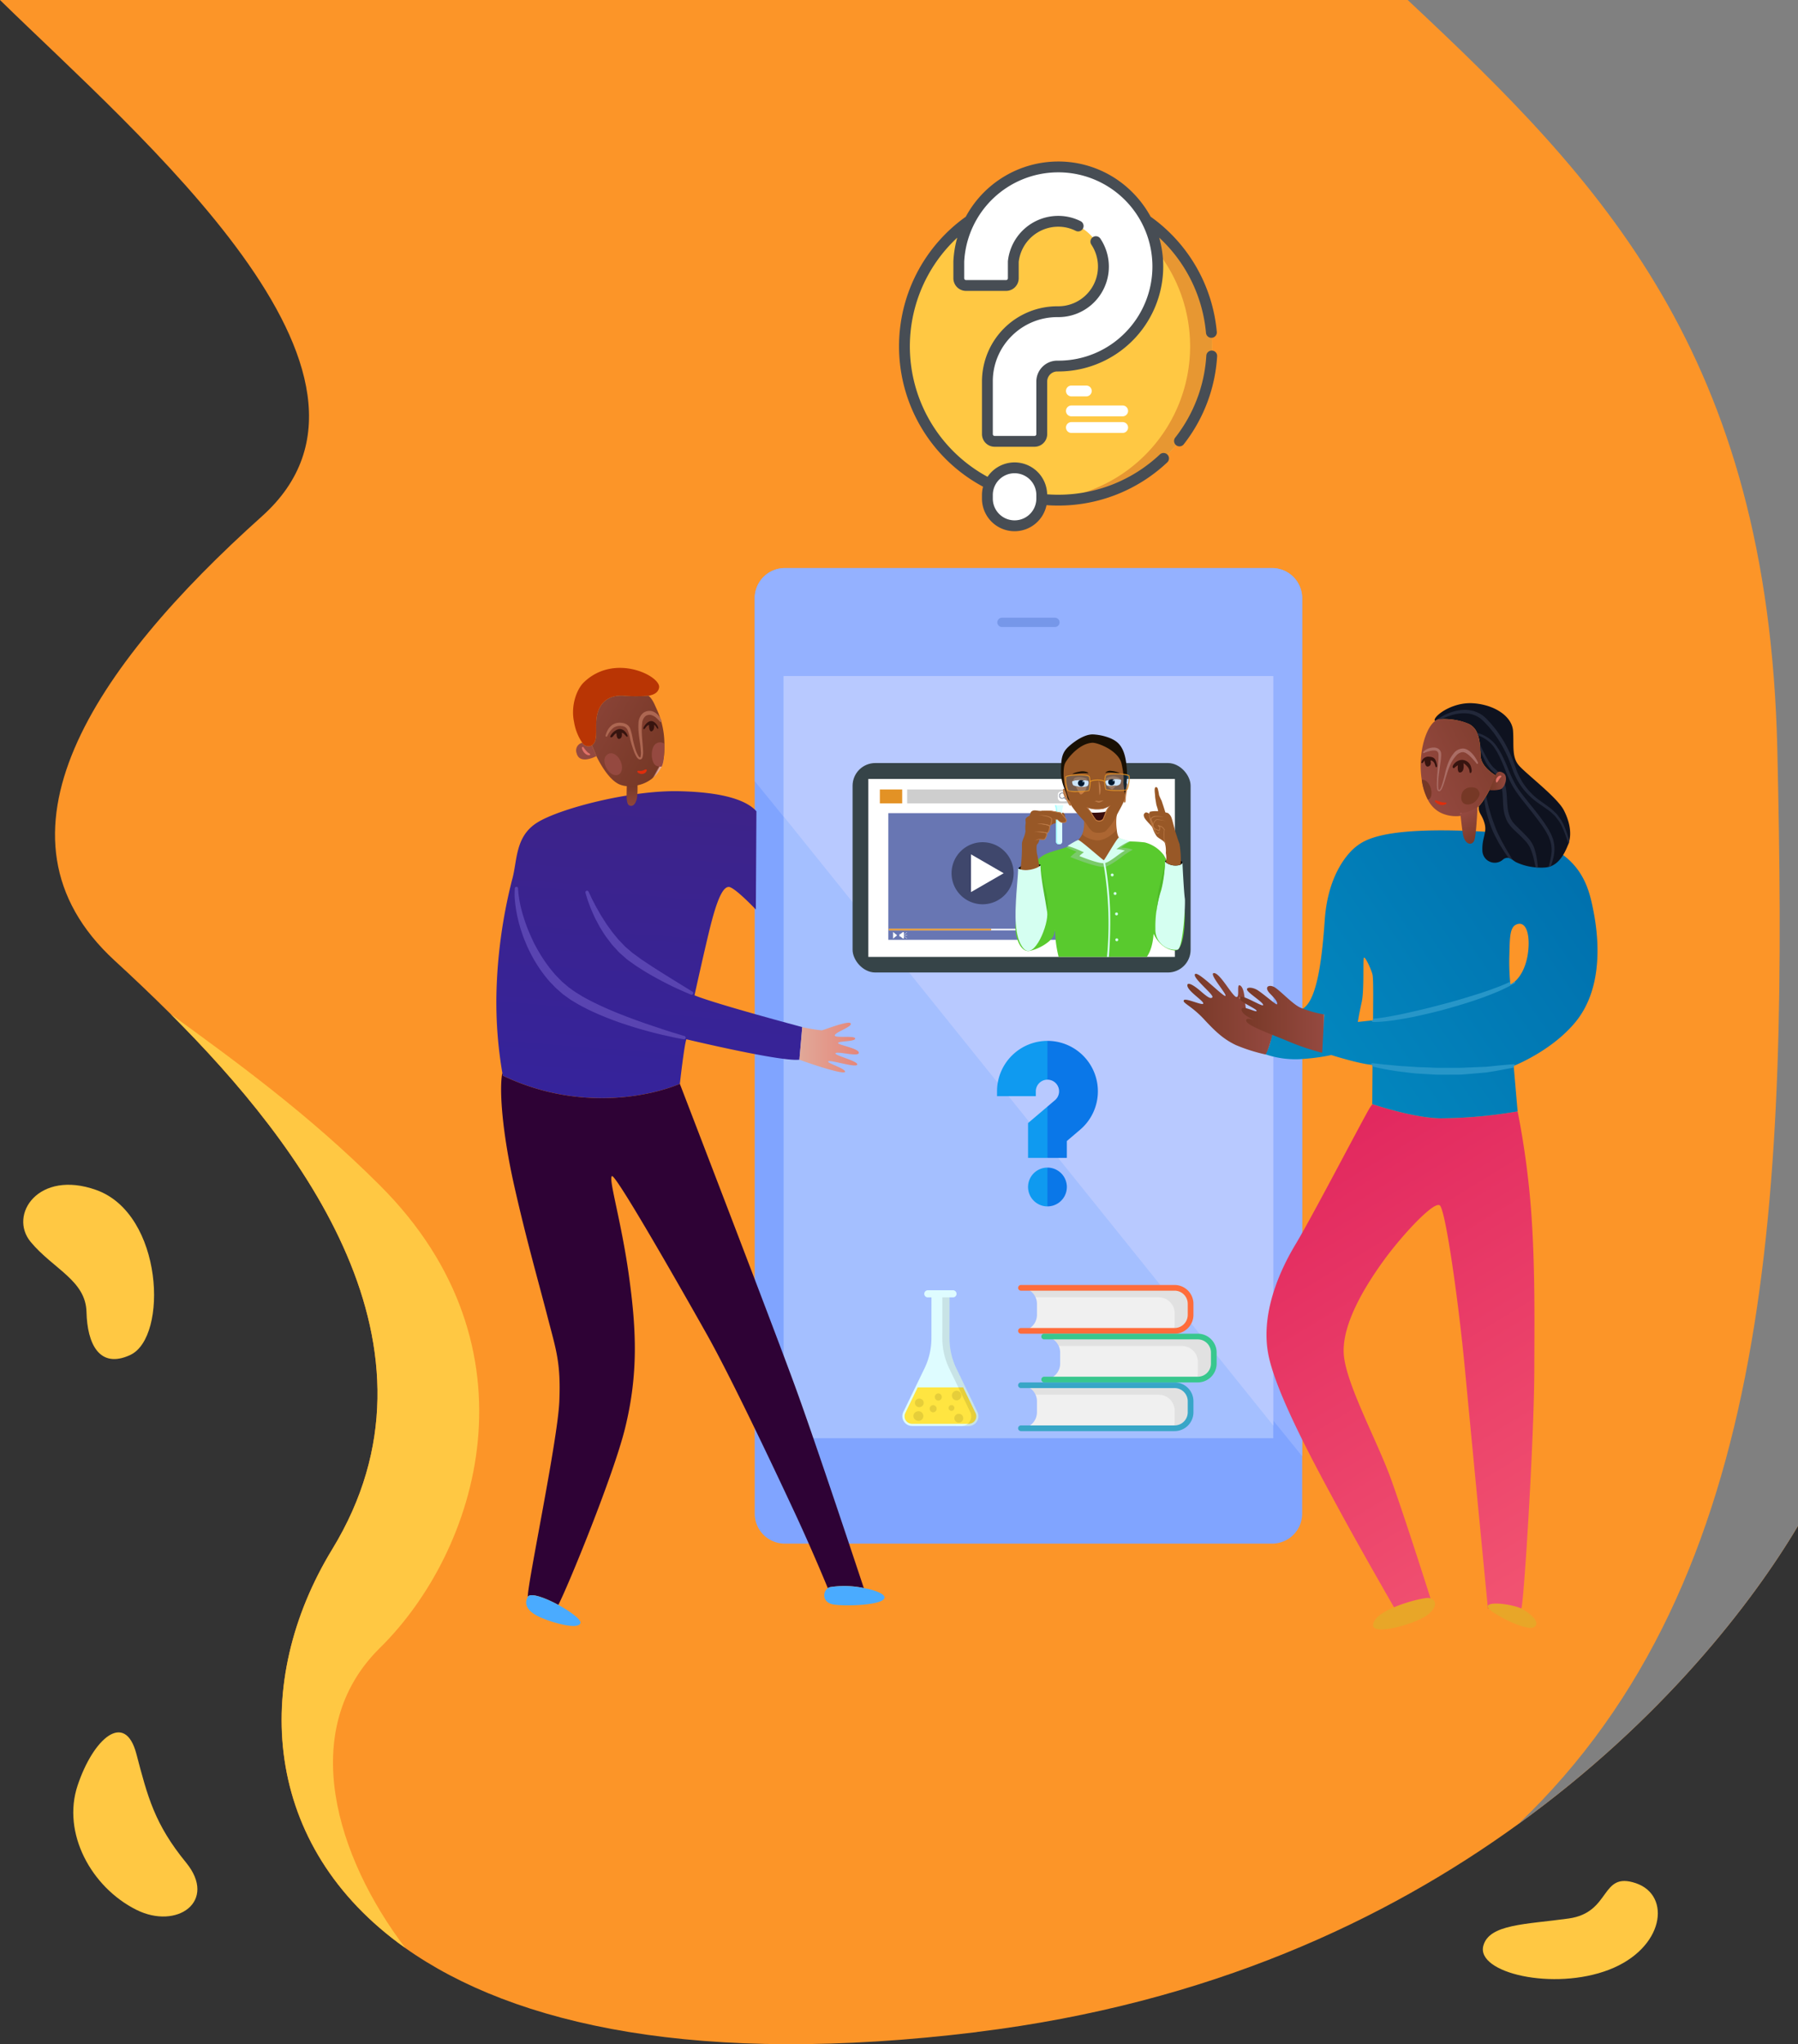 <svg xmlns="http://www.w3.org/2000/svg" xmlns:xlink="http://www.w3.org/1999/xlink" width="466.017" height="529.825" viewBox="0 0 466.017 529.825">
  <rect x="0" y="0" width="466.017" height="529.825" fill="#333333" stroke="none"/>
  <defs>
    <linearGradient id="linear-gradient" x1="0.465" y1="1.158" x2="0.553" y2="0.019" gradientUnits="objectBoundingBox">
      <stop offset="0" stop-color="#34239e"/>
      <stop offset="0.99" stop-color="#3d2389"/>
    </linearGradient>
    <linearGradient id="linear-gradient-2" x1="-0.902" y1="0.5" x2="14.768" y2="0.5" gradientUnits="objectBoundingBox">
      <stop offset="0.01" stop-color="#e1a898"/>
      <stop offset="0.99" stop-color="#e5867a"/>
    </linearGradient>
    <linearGradient id="linear-gradient-3" x1="0.395" y1="0.021" x2="0.729" y2="1.027" gradientUnits="objectBoundingBox">
      <stop offset="0.01" stop-color="#e2295f"/>
      <stop offset="1" stop-color="#f15271"/>
    </linearGradient>
    <linearGradient id="linear-gradient-4" x1="0.474" y1="1.14" x2="0.511" y2="0.018" gradientUnits="objectBoundingBox">
      <stop offset="0" stop-color="#e1a898"/>
      <stop offset="0.01" stop-color="#954940"/>
      <stop offset="0.99" stop-color="#763826"/>
      <stop offset="1" stop-color="#e5867a"/>
    </linearGradient>
    <linearGradient id="linear-gradient-5" x1="0.959" y1="0.76" x2="-0.481" y2="-0.237" gradientUnits="objectBoundingBox">
      <stop offset="0" stop-color="#e1a898"/>
      <stop offset="0.01" stop-color="#763826"/>
      <stop offset="0.99" stop-color="#954940"/>
      <stop offset="1" stop-color="#e5867a"/>
    </linearGradient>
    <linearGradient id="linear-gradient-6" x1="0.029" y1="0.803" x2="0.974" y2="0.243" gradientUnits="objectBoundingBox">
      <stop offset="0.01" stop-color="#0389c0"/>
      <stop offset="0.99" stop-color="#0071ae"/>
    </linearGradient>
    <linearGradient id="linear-gradient-7" x1="0" y1="0.5" x2="1" y2="0.5" xlink:href="#linear-gradient-5"/>
    <linearGradient id="linear-gradient-8" x1="0" y1="0.5" x2="1" y2="0.5" xlink:href="#linear-gradient-5"/>
    <linearGradient id="linear-gradient-9" x1="-0.018" y1="0.786" x2="1.395" y2="-0.129" xlink:href="#linear-gradient-4"/>
    <linearGradient id="linear-gradient-10" x1="0" y1="0.5" x2="1" y2="0.5" xlink:href="#linear-gradient-5"/>
    <linearGradient id="linear-gradient-11" x1="0.754" y1="1.04" x2="0.481" y2="0.042" xlink:href="#linear-gradient-5"/>
    <linearGradient id="linear-gradient-12" x1="0" y1="0.5" x2="1" y2="0.5" xlink:href="#linear-gradient-2"/>
    <clipPath id="clip-path">
      <rect id="Rectangle_173" data-name="Rectangle 173" width="83.531" height="62.276" fill="none"/>
    </clipPath>
  </defs>
  <g id="Group_435" data-name="Group 435" transform="translate(-253.983 -0.326)">
    <path id="Path_1051" data-name="Path 1051" d="M835.061,155.784V551.256C823.35,571,799.851,601.637,762.518,628.588c-34.2,24.781-79.956,46.441-140.287,53.855-.046,0,.008.025-.038.025-35.912,4.4-65.722,3.974-90.145-.025-24.76-4.062-43.864-11.77-58-21.8-37.274-26.438-39.827-69.023-18.894-103.333,31.938-52.35-7.872-104.716-41.828-138.656-5.1-5.071-10.021-9.731-14.567-13.9-35.041-32.22-5.425-76.083,38.183-115.158,41.122-36.854-31.988-98.669-67.9-133.812Z" transform="translate(-115.061 -155.458)" fill="#fc9528"/>
    <path id="Path_1052" data-name="Path 1052" d="M556.968,155.784V551.256c-11.711,19.747-35.209,50.382-72.543,77.332,66.9-63.729,69.818-164.358,67.181-278.712-2.367-102.458-45.735-147.234-95.8-194.092Z" transform="translate(163.032 -155.458)" fill="gray"/>
    <path id="Path_1053" data-name="Path 1053" d="M440.316,460.285c-37.266-26.438-39.827-69.023-18.906-103.333,31.942-52.35-7.876-104.716-41.833-138.656,16.5,12.027,35.588,25.773,54.15,44.339,42.236,42.127,25.458,94.889,0,119.922C412.137,403.856,422.511,436.807,440.316,460.285Z" transform="translate(-81.301 44.901)" fill="#ffc843"/>
    <g id="Group_429" data-name="Group 429" transform="translate(382.623 147.561)">
      <path id="Path_1054" data-name="Path 1054" d="M557.451,198.581V435.872a7.786,7.786,0,0,1-7.813,7.771H423.375a7.789,7.789,0,0,1-7.813-7.771V198.581a7.8,7.8,0,0,1,7.813-7.784H549.638A7.8,7.8,0,0,1,557.451,198.581Z" transform="translate(-348.588 -190.797)" fill="#80a4ff"/>
      <path id="Path_1055" data-name="Path 1055" d="M557.451,198.581V420.986L415.562,246.015V198.581a7.8,7.8,0,0,1,7.813-7.784H549.638A7.8,7.8,0,0,1,557.451,198.581Z" transform="translate(-348.588 -190.797)" fill="#94b1ff"/>
      <rect id="Rectangle_186" data-name="Rectangle 186" width="126.905" height="197.535" transform="translate(74.467 27.986)" fill="#a4bfff"/>
      <path id="Path_1056" data-name="Path 1056" d="M544.249,197.452V391.706L417.344,233.828V197.452Z" transform="translate(-342.877 -169.466)" fill="#b8c9ff"/>
      <g id="Group_419" data-name="Group 419" transform="translate(129.853 12.868)">
        <path id="Path_1057" data-name="Path 1057" d="M446.65,195.068a1.206,1.206,0,0,1-1.207,1.2H431.722a1.206,1.206,0,0,1-1.207-1.2h0a1.208,1.208,0,0,1,1.207-1.211h13.721a1.208,1.208,0,0,1,1.207,1.211Z" transform="translate(-430.515 -193.857)" fill="#7697e9"/>
      </g>
      <path id="Path_1058" data-name="Path 1058" d="M468.555,254.381a2,2,0,0,0-.538-.105c-.942-.08-5.269.862-8.923,2.414-2.872,1.228-5.336,2.83-5.416,4.621-.156,2.893,11.53-.421,14.34-2.817C470.527,256.37,469.9,254.8,468.555,254.381Z" transform="translate(-226.429 12.645)" fill="#e8a628"/>
      <path id="Path_1059" data-name="Path 1059" d="M469.439,255.908c-2.073-1.034-8.52-2.006-8.7-.555.008.084.008.147.017.214a1.394,1.394,0,0,0,.252.353c1.615,1.8,9.777,5.854,11.669,4.84C474.788,259.63,471.555,256.968,469.439,255.908Z" transform="translate(-203.79 13.758)" fill="#e8a628"/>
      <path id="Path_1060" data-name="Path 1060" d="M451,257.461s2.818-12.8,4.218-18.3c1.409-5.475,3.1-10.546,5.071-9.7s6.611,5.765,6.611,5.765l.147-25.47c-2.119-2.384-7.329-4.924-19.991-5.2-12.662-.294-31.088,4.5-36.862,8.154s-5.067,9.853-6.467,14.777a132.125,132.125,0,0,0-4.079,30.395,109.6,109.6,0,0,0,1.548,19.693c.084.458.139.706.139.706a59.017,59.017,0,0,0,23.216,5.769c13.5.563,22.653-3.658,22.653-3.658s1.118-9.991,1.686-11.543c0,0,24.688,5.917,29.3,5.286l.74-8.444S456.479,259.711,451,257.461Z" transform="translate(-399.635 -146.723)" fill="url(#linear-gradient)"/>
      <path id="Path_1061" data-name="Path 1061" d="M405.566,201.72l-.059.034c.286.736.707,1.712,1.236,2.775l.038-.029Z" transform="translate(-380.816 -155.787)" fill="url(#linear-gradient-2)"/>
      <path id="Path_1062" data-name="Path 1062" d="M408.595,202.223l-.059.034a2.53,2.53,0,0,1-.261.118,1.9,1.9,0,0,1-2.162-.812,2.05,2.05,0,0,0-1.442,2.754c.757,2.889,4.617.967,5.1.715l.038-.029Z" transform="translate(-383.844 -156.291)" fill="#954940"/>
      <path id="Path_1063" data-name="Path 1063" d="M407.136,200.724c-1.8,1.745-3.427,6-2.506,10.277a13.413,13.413,0,0,0,2.119,5.353,1.9,1.9,0,0,0,2.162.812,2.52,2.52,0,0,0,.261-.118l.059-.034c1.745-1.034.812-4.584,1.278-7.388.631-3.709,3.028-5.593,6.682-5.484a37.5,37.5,0,0,0,6.728.029c1.438-.252,2.51-.828,2.746-2.082C427.24,199.117,415.134,192.949,407.136,200.724Z" transform="translate(-384.479 -171.082)" fill="#b93504"/>
      <path id="Path_1064" data-name="Path 1064" d="M513.135,354.576c.639-.643,3.385-44.541,3.385-62.476,0-9.323.3-25.689-.849-40.87a217.727,217.727,0,0,0-3.478-25.508,121.445,121.445,0,0,1-19.949,1.8c-6.985-.08-17.17-3.507-17.708-3.684l-.652.942c-2.119,3.579-14.844,28.069-19.281,35.449s-9.213,18.578-6.892,29.129,12.662,29.343,18.141,39.469c5.235,9.651,13.5,24.053,14.3,25.42,3.654-1.552,7.981-2.494,8.923-2.414a2.005,2.005,0,0,1,.538.105c-.82-2.574-6.589-20.735-10.24-30.916-3.511-9.777-11.821-24.907-12.249-32.506s5.282-17.1,10.139-23.851,13.288-15.828,14.773-14.562,4.857,24.907,6.539,42.846c1.581,16.762,5.374,55.987,5.862,61.075C504.616,352.57,511.062,353.541,513.135,354.576Z" transform="translate(-247.485 -84.909)" fill="url(#linear-gradient-3)"/>
      <path id="Path_1065" data-name="Path 1065" d="M460.777,255.185l.219.013a1.394,1.394,0,0,1-.252-.353C460.768,255.063,460.777,255.185,460.777,255.185Z" transform="translate(-203.777 14.482)" fill="#f34e3d"/>
      <path id="Path_1066" data-name="Path 1066" d="M460.733,254.852a.411.411,0,0,0,.042.156c-.009-.067-.009-.13-.017-.214Z" transform="translate(-203.809 14.319)" fill="#072d36"/>
      <path id="Path_1067" data-name="Path 1067" d="M407.709,204.2c0,2.582-.307,5.219.732,5.593,1.161.425,1.9-1.055,2-2.742.071-1.034.059-2.216.034-2.977A8.144,8.144,0,0,1,407.709,204.2Z" transform="translate(-373.893 -148.236)" fill="url(#linear-gradient-4)"/>
      <path id="Path_1068" data-name="Path 1068" d="M424.328,211.13a30.318,30.318,0,0,1-.235,4.214,5.727,5.727,0,0,1-.458,1.7,8.908,8.908,0,0,1-6.463,4.891,8.661,8.661,0,0,1-2.99.143,6.012,6.012,0,0,1-1.627-.463c-2.334-1.1-4.474-4.466-5.862-7.279.034-.008.038-.025.038-.025l-1.207-2.78c1.732-1.026.786-4.575,1.27-7.388.631-3.7,3.019-5.584,6.682-5.484a38.708,38.708,0,0,0,6.728.029c1.148.946,1.615,2.4,2.3,3.856A21.739,21.739,0,0,1,424.328,211.13Z" transform="translate(-380.764 -165.601)" fill="url(#linear-gradient-5)"/>
      <path id="Path_1069" data-name="Path 1069" d="M493.939,355.42c-1.426-4.293-12.582-37.943-17.725-52.026-5.475-15.059-29.962-78.661-29.962-78.661s-9.155,4.222-22.653,3.658a59.016,59.016,0,0,1-23.216-5.769s-.055-.248-.139-.706h-.008c-.837,4.365,0,15.483,3.1,29.272s6.333,25.042,8.583,33.767,3.52,11.964,3.1,22.09-8.309,47.417-8.171,50.655c.669-1.169,4.487.227,7.914,2.086,2.515-4.811,14.272-33.549,17.275-45.71,3.511-14.209,2.956-25.744.993-39.81s-5.353-25.046-4.369-25.613,18.3,29.827,24.478,40.811c6.2,10.963,17.313,34.469,22.371,45.306,4.735,10.092,8.6,19.457,9.1,20.681a1.813,1.813,0,0,1,.622-.282A24.312,24.312,0,0,1,493.939,355.42Z" transform="translate(-398.689 -91.06)" fill="#2e0235"/>
      <path id="Path_1070" data-name="Path 1070" d="M430.1,254.077a24.311,24.311,0,0,0-8.713-.252,1.813,1.813,0,0,0-.622.282c-1.333.955-1.5,3.726,1.463,4.226,3.381.559,13.372.135,13.229-1.838C435.387,255.519,433.011,254.619,430.1,254.077Z" transform="translate(-334.851 10.283)" fill="#4aabff"/>
      <path id="Path_1071" data-name="Path 1071" d="M409.814,256.618c-3.427-1.859-7.245-3.255-7.914-2.086-1.236,2.212.29,4.087,3.658,5.492s9.575,3.091,9.991,1.257C415.751,260.411,412.942,258.321,409.814,256.618Z" transform="translate(-393.743 12.107)" fill="#4aabff"/>
      <path id="Path_1072" data-name="Path 1072" d="M409.286,207.9c1.568,0,2-2,1.144-3.772s-2.633-2.632-3.768-1.2S407.233,207.9,409.286,207.9Z" transform="translate(-378.29 -154.218)" fill="#954940"/>
      <path id="Path_1073" data-name="Path 1073" d="M412.487,201.888a30.327,30.327,0,0,1-.235,4.214,5.726,5.726,0,0,1-.458,1.7,2.534,2.534,0,0,1-1.308-.164c-1.48-.572-1.657-4.1-.568-5.425A1.911,1.911,0,0,1,412.487,201.888Z" transform="translate(-368.923 -156.359)" fill="#954940"/>
      <path id="Path_1074" data-name="Path 1074" d="M406.785,202.866c-.538-.067.728-1.9,2.136-2.128s2.435,1.64,2.2,1.943-.837-.955-1.48-.988c0,0,.269,1.287-.567,1.552s-.807-1.472-.807-1.472a2.175,2.175,0,0,0-.719.605C407.29,202.757,407.055,202.908,406.785,202.866Z" transform="translate(-377.124 -158.994)" fill="#37140f"/>
      <path id="Path_1075" data-name="Path 1075" d="M405.334,201.923l.219.307a7.225,7.225,0,0,0,.5.631,3.156,3.156,0,0,0,.542.513,2.613,2.613,0,0,1,.282.164l.071.046a.222.222,0,0,1,.051.311.218.218,0,0,1-.193.093,3.756,3.756,0,0,1-.475-.084,4.6,4.6,0,0,1-.412-.223,4.532,4.532,0,0,1-.4-.357,3.232,3.232,0,0,1-.492-.816,2.134,2.134,0,0,1-.118-.408v0a.241.241,0,0,1,.189-.273A.236.236,0,0,1,405.334,201.923Z" transform="translate(-382.732 -155.469)" fill="#e17269"/>
      <path id="Path_1076" data-name="Path 1076" d="M406.379,205.982s.034-.118.105-.353a5.252,5.252,0,0,1,.433-1.022,4.208,4.208,0,0,1,1.144-1.354,3.5,3.5,0,0,1,2.313-.589c.193.038.4.063.593.088a4.441,4.441,0,0,1,.711.244,2.3,2.3,0,0,1,1.047,1.1,14.809,14.809,0,0,1,.7,2.8,26.625,26.625,0,0,0,.769,2.868,8.059,8.059,0,0,0,.61,1.358,1.532,1.532,0,0,0,.4.5c.034.025.059.038.076.029,0,0,.059.008,0,.025l.088-.029c-.055.025.042-.05.059-.143a4.274,4.274,0,0,0,.088-1.434c-.021-.5-.063-1.009-.13-1.522-.126-1-.29-2-.391-2.981a15.534,15.534,0,0,1-.08-2.889,3.554,3.554,0,0,1,1.224-2.561,2.829,2.829,0,0,1,1.245-.5,3.022,3.022,0,0,1,.66-.017,2.47,2.47,0,0,1,.572.139,3.439,3.439,0,0,1,1.5,1.093,3.941,3.941,0,0,1,.6.942,2.3,2.3,0,0,1,.155.374.232.232,0,0,1-.4.223l-.008-.013-.235-.261a7,7,0,0,0-.707-.694,3.4,3.4,0,0,0-1.215-.706,3.476,3.476,0,0,0-.374-.08,2.729,2.729,0,0,0-.383.017,1.724,1.724,0,0,0-.8.3,2.6,2.6,0,0,0-.883,1.859,15.9,15.9,0,0,0-.084,2.717c.038.955.151,1.96.219,2.99.038.509.08,1.026.1,1.56a4.76,4.76,0,0,1-.181,1.636.722.722,0,0,1-.408.454.512.512,0,0,1-.105.025.841.841,0,0,1-.2-.008.557.557,0,0,1-.273-.105,1.908,1.908,0,0,1-.589-.673,7.4,7.4,0,0,1-.656-1.447,29.291,29.291,0,0,1-.9-2.9,14.732,14.732,0,0,0-.749-2.6,1.742,1.742,0,0,0-.727-.732c-.147-.067-.315-.092-.458-.16-.2-.017-.4-.05-.593-.072a3.086,3.086,0,0,0-1.737.429,4.352,4.352,0,0,0-1.034,1.055,7.1,7.1,0,0,0-.521.854c-.118.214-.177.336-.177.336a.228.228,0,0,1-.416-.181Z" transform="translate(-378.063 -162.576)" fill="#ad6752"/>
      <path id="Path_1077" data-name="Path 1077" d="M408.675,203.573a.417.417,0,0,0,.1.034,1.237,1.237,0,0,1,.164-.013,1.746,1.746,0,0,0,.294,0,3.006,3.006,0,0,0,.336-.034c.046-.008.093-.042.139-.055a.416.416,0,0,0,.147-.03,2.138,2.138,0,0,1,.252-.105,1.108,1.108,0,0,1,.286-.139l.08-.017a.245.245,0,0,1,.294.164.276.276,0,0,1,0,.118,1.513,1.513,0,0,1-.206.4,1,1,0,0,1-.357.307,1.237,1.237,0,0,1-.513.172,1.621,1.621,0,0,1-.946-.156,1.8,1.8,0,0,1-.307-.206l-.067-.088a.225.225,0,0,1,.059-.324.25.25,0,0,1,.2-.038Z" transform="translate(-371.776 -151.034)" fill="#df2d0c"/>
      <path id="Path_1078" data-name="Path 1078" d="M408.758,202.28c-.345-.1.791-2.018,1.939-2.052s2.056,1.674,1.859,1.976-.685-.913-1.06-.992c0,0,.189,1.257-.572,1.64s-.765-1.64-.765-1.64a1.693,1.693,0,0,0-.795.61C408.985,202.318,409.019,202.355,408.758,202.28Z" transform="translate(-370.597 -160.573)" fill="#37140f"/>
      <path id="Path_1082" data-name="Path 1082" d="M532.086,227.9c-1.514-7.687-4.041-19.436-29.692-20.681-24.478-1.2-29.44,2.073-31.875,3.974-1.791,1.413-7.237,6.859-8.082,18.957-.656,9.39-1.829,20.117-5.358,22.8a19.4,19.4,0,0,1-7.51,3.381s-.572,2.6-1.131,5a12.179,12.179,0,0,1-1.4,3.658,24.045,24.045,0,0,0,10.046,1.19,52.388,52.388,0,0,0,7.048-.988s7.018,2.216,10.3,2.515c.13.008.261.021.387.025v.433l-.072,9.735.025.008c.538.177,10.715,3.6,17.708,3.684a121.447,121.447,0,0,0,19.949-1.8l-.164-1.8-.824-9.562-.034-.425s.13-.05.383-.16c1.85-.782,10.164-4.541,15.647-11.228C533.907,248.731,533.907,237.192,532.086,227.9Zm-61.071,28.713s.29-1.972.984-5.076c.711-3.095.286-10.975.572-11.539s1.964,3.1,2.246,4.365c.273,1.215.151,8.086.143,11.4v.416l-.4.05Zm44.192-18.73c-.345,3.848-1.77,6.69-3.419,8.179a5.055,5.055,0,0,1-1.228.837s-.034-.257-.08-.7a56.822,56.822,0,0,1-.2-6.749c.13-4.1,0-7.182,1.686-8.032C514.277,230.275,515.627,233.117,515.207,237.886Z" transform="translate(-247.719 -138.977)" fill="url(#linear-gradient-6)"/>
      <path id="Path_1094" data-name="Path 1094" d="M455.5,234.4c-2.893-1.409-4.853-3.036-8.1-6.543-3.373-3.663-5.833-4.365-5.341-5.067s5.441,1.775,5,.706c-.358-.845-3.877-3.028-4.087-4.432-.139-.971,1.114-.614,3.381,1.337,1.539,1.333,2.67,2.25,3.1,1.611s-5.248-5.025-4.508-5.975,7.351,5.946,7.88,5.631-4.529-5.908-2.956-5.908c1.59,0,4.727,5.975,5.769,6.19,1.06.21-.13-3.843,1.131-2.885s1.026,5.441,1.476,6.047c1.619,2.182,7.6,2.952,7.6,2.952s-1.442,7.111-2.611,8.793A44.25,44.25,0,0,1,455.5,234.4Z" transform="translate(-263.854 -110.787)" fill="url(#linear-gradient-7)"/>
      <path id="Path_1095" data-name="Path 1095" d="M461.2,222.157c-2.052-.912-5.5-4.748-6.871-5.383s-2.636.105-.837,1.9,1.8,2.325,1.686,2.641-3.911-3.061-5.282-3.806-3.057-.631-2.321.32,4.23,3.171,4.012,3.7-5.7-3.061-6.123-2.006,4.335,2.843,4.432,3.486c.109.627-3.907-1.69-3.907-.324s3.377,2.75,3.377,2.75-2.628-.959-2.107.307,6.867,3.486,11.089,5.277a63.269,63.269,0,0,0,8.541,2.86l.538-9.928A28.415,28.415,0,0,1,461.2,222.157Z" transform="translate(-252.838 -108.253)" fill="url(#linear-gradient-8)"/>
      <path id="Path_1107" data-name="Path 1107" d="M492.385,234.824a5.043,5.043,0,0,1-.223.795,2.212,2.212,0,0,1-.1.231c-.841,2.082-2.1,4.626-4.449,5.538a5.7,5.7,0,0,1-.61.189H487a4.959,4.959,0,0,1-.866.147,12.355,12.355,0,0,1-1.892.013,4.776,4.776,0,0,1-.6-.046,14.542,14.542,0,0,1-5.109-1.371,7.683,7.683,0,0,1-.845-.576,2.589,2.589,0,0,0-1.051-.517,1.889,1.889,0,0,0-1.581.563,3.2,3.2,0,0,1-5.2-2.473c-.13-3.267,1.2-4.537.6-6.871s-1.6-2.738-1.531-4.205c0-.088,0-.231-.008-.4.16-.164.332-.345.479-.526.332-.425.643-.849.929-1.3.206-.294.391-.585.555-.875v-.013a25.69,25.69,0,0,0,2.321-5.324s-3.713-2.1-3.806-5.017c-.025-.433-.034-.9-.063-1.371v0c-.025-.559-.067-1.127-.135-1.695a11.674,11.674,0,0,0-.471-2.246,4.175,4.175,0,0,0-.261-.656,4.365,4.365,0,0,0-1.977-2.224,16.476,16.476,0,0,0-7.174-1.337,5.83,5.83,0,0,0-.643.029,2.346,2.346,0,0,0-1.085.488v-.013l-.017,0c-.854-.875,4.083-4.937,9.76-4.613,5.669.341,10.206,3.406,10.471,7.145s-.4,6.808,1.543,9.007c1.913,2.2,9.865,8.213,11.61,11.551C492.431,229.735,492.945,232.523,492.385,234.824Z" transform="translate(-214.28 -164.119)" fill="#0e121f"/>
      <g id="Group_422" data-name="Group 422" transform="translate(243.299 36.742)">
        <path id="Path_1108" data-name="Path 1108" d="M492.3,233.5a5.06,5.06,0,0,1-.223.795c-.072-.219-.147-.454-.227-.711-.235-.723-.521-1.585-.912-2.553-.189-.5-.425-.98-.66-1.5-.126-.257-.286-.521-.437-.791l-.118-.206a1.065,1.065,0,0,0-.114-.172l-.29-.374c-.193-.248-.387-.5-.585-.765a7.419,7.419,0,0,0-.707-.7,10.9,10.9,0,0,0-1.644-1.32c-1.177-.87-2.527-1.682-3.776-2.788a17.763,17.763,0,0,1-3.309-3.869c-.227-.374-.437-.757-.656-1.14-.2-.391-.379-.795-.572-1.194-.206-.416-.32-.812-.488-1.22l-.433-1.219a31.167,31.167,0,0,0-2.094-4.621c-.383-.744-.849-1.434-1.287-2.14-.467-.66-.9-1.35-1.409-1.951a21.5,21.5,0,0,0-1.535-1.779c-.257-.286-.53-.564-.79-.833-.236-.223-.517-.471-.786-.694a6.852,6.852,0,0,0-3.621-1.3,10.471,10.471,0,0,0-3.356.324,17.6,17.6,0,0,0-2.51.891,4.278,4.278,0,0,0-.538.256,5.83,5.83,0,0,0-.643.029,2.346,2.346,0,0,0-1.085.488v-.013c.059-.05.219-.168.475-.366a16.143,16.143,0,0,1,1.522-.942,13.874,13.874,0,0,1,2.565-1.081,10.474,10.474,0,0,1,3.621-.492,7.858,7.858,0,0,1,4.155,1.43c.311.244.589.5.912.786.261.282.526.559.791.858.538.538,1.051,1.194,1.573,1.829.522.652.963,1.346,1.455,2.039.437.728.925,1.43,1.308,2.212a32.437,32.437,0,0,1,2.136,4.764l.437,1.207a10.58,10.58,0,0,0,.45,1.194c.177.378.332.757.538,1.118l.6,1.1a17.66,17.66,0,0,0,3.1,3.738c1.161,1.055,2.5,1.88,3.692,2.788a12.838,12.838,0,0,1,1.686,1.417,6.487,6.487,0,0,1,.727.761c.2.282.4.563.6.833.105.13.189.265.286.4a1.774,1.774,0,0,1,.139.206l.118.21c.143.282.29.542.421.816.235.551.475,1.081.635,1.577.374.992.652,1.888.854,2.611A.076.076,0,0,1,492.3,233.5Z" transform="translate(-457.493 -199.534)" fill="#22283a"/>
        <path id="Path_1109" data-name="Path 1109" d="M479.962,232.934a9.277,9.277,0,0,1-.324,1.278c-.1.4-.223.757-.328,1.068-.021.08-.059.168-.072.244a5.7,5.7,0,0,1-.61.189c.055-.177.1-.37.16-.58.088-.32.189-.677.269-1.068a12.079,12.079,0,0,0,.232-1.249,8.445,8.445,0,0,0,0-2.981c-.059-.261-.126-.534-.2-.812-.084-.261-.206-.534-.307-.807l-.164-.421a3.765,3.765,0,0,0-.215-.387c-.147-.29-.294-.576-.454-.862-.336-.555-.685-1.085-1.068-1.648-.408-.551-.8-1.123-1.24-1.682-.854-1.135-1.775-2.283-2.712-3.461s-1.9-2.368-2.771-3.658a21.739,21.739,0,0,1-1.2-1.993c-.353-.69-.677-1.392-.971-2.086-.6-1.4-1.085-2.8-1.69-4.062a20.23,20.23,0,0,0-1.976-3.52,8.9,8.9,0,0,0-2.721-2.254l-.189-.1-.034-.034-.025-.008-.1-.042c-.135-.059-.257-.114-.379-.16-.189-.071-.362-.16-.53-.235a4.178,4.178,0,0,0-.261-.656c.088.017.173.038.261.063.261.059.5.181.753.265.13.059.256.105.387.156l.109.042.063.029.051.025.185.109A8.783,8.783,0,0,1,464.861,204a19.725,19.725,0,0,1,2.119,3.625c.66,1.316,1.173,2.708,1.762,4.071.294.673.618,1.346.963,2.006a17.788,17.788,0,0,0,1.165,1.926c.845,1.219,1.808,2.41,2.742,3.574.95,1.169,1.884,2.325,2.75,3.469.446.568.833,1.169,1.245,1.732.383.58.774,1.177,1.106,1.741.147.3.294.58.45.862.075.16.143.252.223.446l.177.454c.1.311.236.6.311.9.055.307.13.6.185.9A9.278,9.278,0,0,1,479.962,232.934Z" transform="translate(-449.201 -194.997)" fill="#22283a"/>
        <path id="Path_1110" data-name="Path 1110" d="M475.3,233.662a4.776,4.776,0,0,1-.6-.046c-.088-.53-.227-1.14-.383-1.825-.1-.366-.139-.74-.278-1.156s-.269-.833-.416-1.283a7.661,7.661,0,0,0-1.417-2.418,32.412,32.412,0,0,0-2.346-2.338c-.429-.421-.854-.8-1.287-1.253-.214-.248-.425-.5-.626-.757a8.265,8.265,0,0,1-.547-.828,9.8,9.8,0,0,1-1.043-3.776c-.122-1.27-.1-2.544-.235-3.713a10.907,10.907,0,0,0-.816-3.322c-.13-.244-.252-.5-.391-.723a5.094,5.094,0,0,0-.45-.639,10.569,10.569,0,0,0-1.131-1.123,10.143,10.143,0,0,1-1.775-2.59q-.7-1.407-1.173-2.531v0c-.025-.559-.067-1.127-.135-1.695.45.984,1.077,2.334,1.964,3.869a9.981,9.981,0,0,0,1.682,2.317A13.47,13.47,0,0,1,465.145,209a8.386,8.386,0,0,1,.563.728c.16.261.3.534.454.8a10.527,10.527,0,0,1,.988,3.625c.16,1.262.151,2.5.286,3.713a8.618,8.618,0,0,0,.938,3.352c.16.235.282.488.463.706l.546.627c.425.425.837.841,1.253,1.245.824.82,1.657,1.611,2.372,2.473a7.425,7.425,0,0,1,1.5,2.822c.122.45.236.891.341,1.3s.139.854.215,1.22c.118.778.193,1.438.24,1.989Z" transform="translate(-448.644 -192.785)" fill="#22283a"/>
        <path id="Path_1111" data-name="Path 1111" d="M467.889,221.438a2.589,2.589,0,0,0-1.051-.517c-.181-.252-.374-.534-.58-.824-.584-.807-1.194-1.825-1.863-2.881-.3-.547-.589-1.131-.908-1.72-.151-.3-.307-.6-.462-.9l-.391-.917c-.277-.6-.488-1.253-.715-1.88-.193-.643-.4-1.249-.559-1.859-.173-.618-.332-1.2-.437-1.77s-.219-1.106-.286-1.606c-.051-.3-.088-.58-.114-.854.206-.294.391-.585.555-.875.017.1.029.185.038.282.067.4.147.837.269,1.32.189.963.526,2.065.862,3.242.172.593.4,1.186.589,1.8.235.6.45,1.2.685,1.817l.391.925c.147.29.278.576.425.866.286.563.551,1.152.845,1.69.614,1.068,1.135,2.094,1.682,2.923C467.267,220.378,467.62,220.967,467.889,221.438Z" transform="translate(-447.785 -182.555)" fill="#22283a"/>
      </g>
      <path id="Path_1112" data-name="Path 1112" d="M475.946,214.661a23.868,23.868,0,0,1-3.806,7.51c-.147.181-.32.362-.479.526a8.51,8.51,0,0,1-1.076.967,8.046,8.046,0,0,1-4.214,1.6,9.219,9.219,0,0,1-4.449-.807,7.438,7.438,0,0,1-3.448-3.465,15.669,15.669,0,0,1-1.581-5.134,23.5,23.5,0,0,1-.282-4.205c.1-5.067,1.766-9.592,3.722-11.026a2.346,2.346,0,0,1,1.085-.488c.912-.105,5.117-.105,7.817,1.308,2.7,1.388,2.8,5.307,2.906,8.2C472.233,212.558,475.946,214.661,475.946,214.661Z" transform="translate(-217.033 -160.978)" fill="url(#linear-gradient-9)"/>
      <path id="Path_1113" data-name="Path 1113" d="M463.714,207.922c1.262-.463,2.1-3.4.8-4.205s-1.8-.244-2.33,1.14c-.677,1.732-1.346,3.259-1.346,3.259A7.972,7.972,0,0,0,463.714,207.922Z" transform="translate(-203.472 -150.573)" fill="url(#linear-gradient-10)"/>
      <path id="Path_1114" data-name="Path 1114" d="M459.652,212.265c.412,3.061,2.313,3.377,2.94,2.111.5-.963.791-6.375.9-8.864a8.411,8.411,0,0,1-4.44,1.678C459.139,208.081,459.37,210.293,459.652,212.265Z" transform="translate(-209.187 -143.634)" fill="url(#linear-gradient-11)"/>
      <path id="Path_1115" data-name="Path 1115" d="M463.386,204.881c-.744-.917-4.066-1-4.268,1.8s2.733,2.334,3.738,1.2S464.257,205.94,463.386,204.881Z" transform="translate(-209.019 -147.493)" fill="#763826"/>
      <path id="Path_1116" data-name="Path 1116" d="M458.256,208.993a15.671,15.671,0,0,1-1.581-5.134c1.173-.164,2.153,1.169,2.431,2.506C459.358,207.618,459.114,208.82,458.256,208.993Z" transform="translate(-216.815 -148.977)" fill="#763826"/>
      <path id="Path_1117" data-name="Path 1117" d="M456.759,203.57a1.832,1.832,0,0,1,2.031-1.14c1.379.067,1.573.837,1.842,1.737s0,1.039-.2.938-.139-.87-.7-1.4c-.58-.534-.7-.2-.7-.2s.4,1.1-.538,1.434-1-1.6-1-1.6-.4.8-.673.728S456.629,203.94,456.759,203.57Z" transform="translate(-216.908 -153.524)" fill="#37140f"/>
      <path id="Path_1118" data-name="Path 1118" d="M458.612,204.549c-.252-.383.9-1.93,2.435-1.93a2.5,2.5,0,0,1,2.367,2.1c.236.833.03,1.333-.265,1.3s-.029-.736-.6-1.468a4.319,4.319,0,0,0-1.165-1.068s.366,2.04-.7,2.372-.732-1.838-.732-1.838a4.611,4.611,0,0,0-.841.6C458.814,204.915,458.743,204.755,458.612,204.549Z" transform="translate(-210.717 -152.906)" fill="#37140f"/>
      <path id="Path_1119" data-name="Path 1119" d="M456.82,202.971a2.037,2.037,0,0,1,.273-.269,3.97,3.97,0,0,1,2.725-.829,2.746,2.746,0,0,1,.568.13,1.656,1.656,0,0,1,1.068,1.564,14.067,14.067,0,0,1-.235,2.523c-.105.87-.231,1.8-.366,2.746a23,23,0,0,0-.189,2.931,5.393,5.393,0,0,0,.059.732.9.9,0,0,0,.105.315c.034.084.067.093.16.067a1.292,1.292,0,0,0,.353-.492,6.865,6.865,0,0,0,.269-.7c.328-.95.568-1.947.812-2.927a18.441,18.441,0,0,1,.841-2.881,8.883,8.883,0,0,1,1.434-2.506,3.1,3.1,0,0,1,2.536-1.257l.273.046a3.261,3.261,0,0,1,.345.093,3.612,3.612,0,0,1,.572.286,5.079,5.079,0,0,1,.858.677,7.381,7.381,0,0,1,1.051,1.316,8.19,8.19,0,0,1,.681,1.287.2.2,0,0,1-.122.257.222.222,0,0,1-.231-.059s-.088-.1-.227-.286-.374-.446-.669-.765a12.583,12.583,0,0,0-1.089-1.1,6.465,6.465,0,0,0-.728-.526,2.89,2.89,0,0,0-.387-.185c-.067-.013-.1-.046-.189-.059l-.277-.051a2.446,2.446,0,0,0-1.745.917,8.64,8.64,0,0,0-1.451,2.187,19.618,19.618,0,0,0-1.018,2.738c-.311.959-.576,1.947-.942,2.923-.093.24-.2.479-.311.715a1.928,1.928,0,0,1-.219.349.869.869,0,0,1-.147.168.583.583,0,0,1-.248.135c-.143.025-.1.008-.261-.029a.519.519,0,0,1-.193-.189,1.323,1.323,0,0,1-.13-.412,6.308,6.308,0,0,1-.08-.782c-.029-1.018.055-2.014.1-2.969.084-.963.156-1.888.227-2.767a19.775,19.775,0,0,0,.092-2.414,1.166,1.166,0,0,0-.286-.723,1.331,1.331,0,0,0-.358-.206,1.951,1.951,0,0,0-.374-.072,4.305,4.305,0,0,0-1.434.21c-.416.093-.723.235-.913.286-.2.088-.332.168-.324.156a.2.2,0,0,1-.282-.025A.2.2,0,0,1,456.82,202.971Z" transform="translate(-216.565 -155.348)" fill="#aa6d65"/>
      <path id="Path_1120" data-name="Path 1120" d="M461.271,205.1a.674.674,0,0,1-.013-.324,1.3,1.3,0,0,1,.269-.656,2.483,2.483,0,0,1,.273-.282,2.8,2.8,0,0,1,.3-.185,2.019,2.019,0,0,1,.345-.063.2.2,0,0,1,.219.172.216.216,0,0,1-.051.147l-.051.063s-.071.076-.168.168a1.549,1.549,0,0,0-.139.172c-.051.063-.1.139-.156.206a1.378,1.378,0,0,1-.139.24,1.079,1.079,0,0,1-.13.214c-.08.122-.172.206-.172.219a.192.192,0,0,1-.236.151A.208.208,0,0,1,461.271,205.1Z" transform="translate(-202.164 -149.797)" fill="#e17269"/>
      <path id="Path_1121" data-name="Path 1121" d="M457.754,205.116l.114.042c.071.025.181.05.3.1s.261.076.408.139.3.08.45.143l.223.059a.835.835,0,0,0,.219.042c.139.008.273.046.387.046.227,0,.408.013.408.013l.059,0a.2.2,0,0,1,.181.214.206.206,0,0,1-.092.151,3.018,3.018,0,0,1-.479.219.712.712,0,0,1-.235.05c-.088.008-.189.021-.278.021a2.59,2.59,0,0,1-.3-.025l-.3-.05a2.74,2.74,0,0,1-.959-.492,1.418,1.418,0,0,1-.252-.24.325.325,0,0,1-.08-.105l-.017-.021a.218.218,0,0,1,.088-.29A.222.222,0,0,1,457.754,205.116Z" transform="translate(-214.24 -144.928)" fill="#df2d0c"/>
      <path id="Path_1122" data-name="Path 1122" d="M401.658,210.835s0,.248.042.711c.025.236.034.521.08.845s.093.7.156,1.119c.139.828.328,1.85.639,3,.29,1.152.7,2.426,1.19,3.793s1.131,2.822,1.838,4.331a42.818,42.818,0,0,0,2.6,4.533,35.3,35.3,0,0,0,3.4,4.382l.988,1,.5.5.538.467,1.085.925,1.14.824.589.416c.139.093.4.244.593.366l1.27.786c.837.475,1.657.912,2.511,1.346,1.72.849,3.427,1.657,5.134,2.359.837.362,1.678.7,2.506,1.018s1.632.652,2.439.934c.782.3,1.564.589,2.309.845.748.273,1.472.53,2.182.77,1.4.471,2.7.9,3.831,1.283s2.149.69,2.982.942l2.6.795a.444.444,0,0,1,.29.53.46.46,0,0,1-.475.3s-.988-.156-2.7-.513c-1.7-.378-4.146-.887-7.035-1.7-1.447-.391-3-.845-4.643-1.388-1.632-.513-3.343-1.11-5.1-1.8s-3.553-1.451-5.345-2.321c-.887-.45-1.817-.942-2.7-1.426l-1.266-.765c-.236-.139-.4-.231-.673-.416l-.631-.458-1.262-.912-1.165-1.026-.58-.5-.538-.551-1.064-1.1a34,34,0,0,1-3.52-4.756,36.732,36.732,0,0,1-2.552-4.878c-.328-.812-.66-1.585-.946-2.355-.244-.782-.534-1.518-.728-2.254a35.255,35.255,0,0,1-1.358-7.208,18.032,18.032,0,0,1-.034-2.065c.017-.467.025-.715.025-.715a.423.423,0,0,1,.437-.408A.438.438,0,0,1,401.658,210.835Z" transform="translate(-396.02 -127.826)" fill="#5944b1"/>
      <path id="Path_1123" data-name="Path 1123" d="M405.928,210.912s.278.551.719,1.518c.219.5.53,1.047.862,1.695.315.648.749,1.358,1.186,2.145.412.791.971,1.581,1.51,2.46s1.207,1.711,1.838,2.624c.349.425.7.862,1.064,1.308.189.214.362.442.538.652l.6.622c.408.421.795.85,1.207,1.262l1.316,1.135c.219.177.458.4.648.542l.732.53q.738.543,1.463,1.072c.976.639,1.93,1.287,2.864,1.9.95.61,1.875,1.194,2.75,1.749l2.494,1.547c3.095,1.918,5.164,3.192,5.164,3.192a.424.424,0,0,1-.374.757s-.589-.223-1.56-.652-2.384-1.039-4.024-1.859-3.545-1.821-5.53-2.986c-1-.576-2.014-1.245-3.053-1.9-.492-.345-.98-.7-1.472-1.047l-.749-.534c-.3-.219-.5-.421-.749-.635l-1.421-1.253c-.437-.45-.858-.925-1.278-1.375l-.631-.685c-.185-.24-.362-.488-.551-.732-.366-.479-.723-.959-1.077-1.421-.332-.479-.639-.976-.942-1.451-.286-.488-.6-.934-.841-1.417-.5-.934-1-1.821-1.362-2.675-.387-.845-.723-1.623-.984-2.334s-.513-1.329-.66-1.833c-.32-1.022-.479-1.611-.479-1.611a.416.416,0,0,1,.286-.526A.424.424,0,0,1,405.928,210.912Z" transform="translate(-382.036 -127.066)" fill="#5944b1"/>
      <path id="Path_1129" data-name="Path 1129" d="M418.314,228.39c1.589.631,11.509,4.016,11.821,3.162s-4.962-2.321-4.319-2.746c.627-.416,7.279,1.8,7.489.841.21-.938-6.232-2.422-5.6-2.952s6.013,1.056,6.013-.1c0-1.173-5.479-2.01-5.378-2.54s4.537-.32,4.432-1.161-5.484,0-5.282-.841,4.642-2.22,4.121-3.066-6.858,1.695-7.5,1.8a42.482,42.482,0,0,1-5.059-.841Z" transform="translate(-339.767 -100.974)" fill="url(#linear-gradient-12)"/>
      <path id="Path_1132" data-name="Path 1132" d="M490.63,216.789s-.538.3-1.459.812c-.467.261-1.051.513-1.694.833-.669.32-1.426.631-2.254.967-1.657.669-3.62,1.4-5.757,2.094s-4.4,1.375-6.69,2c-2.3.656-4.621,1.173-6.8,1.669s-4.234.854-6,1.123c-.883.156-1.7.24-2.435.328-.711.084-1.375.114-1.9.164-.534.034-.929.025-1.2.034H454a.418.418,0,0,1-.42-.383l.4-.05v-.416c.046,0,.193-.021.416-.042.269-.025.681-.042,1.186-.114s1.1-.135,1.812-.265,1.506-.252,2.368-.437c1.737-.311,3.743-.795,5.912-1.287s4.437-1.089,6.728-1.69,4.546-1.261,6.665-1.922c1.06-.324,2.077-.643,3.04-.946.954-.332,1.863-.639,2.7-.938.816-.324,1.6-.576,2.25-.854s1.241-.5,1.7-.719c.294-.13.547-.265.744-.353.046.446.08.7.08.7a5.056,5.056,0,0,0,1.228-.837A.423.423,0,0,1,490.63,216.789Z" transform="translate(-226.738 -109.175)" fill="#2796c8"/>
      <path id="Path_1133" data-name="Path 1133" d="M490.524,222.008l.034.425c-.143.029-.681.143-1.522.3-1,.172-2.414.467-4.125.744-.437.067-.879.139-1.35.223-.467.038-.938.08-1.447.122-.98.1-2.023.181-3.108.273s-2.2.2-3.339.181c-1.135,0-2.3.008-3.457.017-.585-.008-1.169.013-1.737-.017s-1.152-.055-1.712-.093c-1.144-.071-2.258-.135-3.352-.2-1.072-.084-2.115-.227-3.1-.345s-1.918-.219-2.78-.374c-1.716-.252-3.128-.538-4.13-.753-.488-.118-.887-.2-1.135-.269-.156-.042-.256-.067-.328-.08v-.433c-.126,0-.257-.017-.387-.025l.008-.067a.406.406,0,0,1,.458-.32h0l1.564.172c.492.055,1.1.147,1.787.2s1.48.126,2.329.214,1.783.151,2.754.21,2.014.13,3.074.2c1.072.042,2.182.076,3.3.118.564.029,1.135.05,1.695.08.572.013,1.144,0,1.7,0,1.14,0,2.283,0,3.406,0,1.127.021,2.216-.042,3.292-.1q1.6-.057,3.082-.122c.492-.017.967-.034,1.425-.055.454-.042.9-.088,1.325-.13,1.7-.2,3.124-.294,4.117-.4l1.573-.114h.034a.424.424,0,0,1,.429.248C490.654,221.958,490.524,222.008,490.524,222.008Z" transform="translate(-226.838 -92.982)" fill="#2796c8"/>
      <g id="Group_372" data-name="Group 372" transform="translate(159.993 -210.445)">
        <g id="Group_348" data-name="Group 348" transform="translate(-67.655 260.977)">
          <g id="Group_333" data-name="Group 333">
            <rect id="Rectangle_165" data-name="Rectangle 165" width="87.613" height="54.285" rx="5.889" fill="#364448"/>
            <rect id="Rectangle_166" data-name="Rectangle 166" width="79.449" height="46.121" transform="translate(4.082 4.124)" fill="#fff"/>
          </g>
          <g id="Group_347" data-name="Group 347" transform="translate(7.069 6.846)">
            <rect id="Rectangle_167" data-name="Rectangle 167" width="50.939" height="32.831" transform="translate(53.137 38.971) rotate(180)" fill="#6876b3"/>
            <path id="Path_354" data-name="Path 354" d="M8.044,0A8.044,8.044,0,1,1,0,8.044,8.044,8.044,0,0,1,8.044,0Z" transform="translate(18.585 13.672)" opacity="0.397"/>
            <path id="Path_243" data-name="Path 243" d="M-2.414,316.291-10.88,311.4v9.775Z" transform="translate(34.509 -294.576)" fill="#fff"/>
            <g id="Group_344" data-name="Group 344" transform="translate(2.32 36.107)">
              <rect id="Rectangle_168" data-name="Rectangle 168" width="49.914" height="0.406" fill="#fff"/>
              <g id="Group_334" data-name="Group 334">
                <rect id="Rectangle_169" data-name="Rectangle 169" width="26.522" height="0.406" fill="#e39225"/>
              </g>
              <g id="Group_343" data-name="Group 343" transform="translate(1.099 0.831)">
                <g id="Group_335" data-name="Group 335" transform="translate(0 0)">
                  <path id="Path_244" data-name="Path 244" d="M-46.234,347.446v-.864l.529.432.529.432-.529.432-.529.432Z" transform="translate(46.234 -346.581)" fill="#fff"/>
                </g>
                <g id="Group_341" data-name="Group 341" transform="translate(1.659)">
                  <g id="Group_336" data-name="Group 336">
                    <path id="Path_245" data-name="Path 245" d="M-42.493,346.644l-.585.478h-.253v.647h.253l.585.478c.18.147.328.027.328-.268v-1.068C-42.165,346.617-42.313,346.5-42.493,346.644Z" transform="translate(43.331 -346.581)" fill="#fff"/>
                  </g>
                  <g id="Group_339" data-name="Group 339" transform="translate(1.298 0.029)">
                    <g id="Group_337" data-name="Group 337">
                      <path id="Path_246" data-name="Path 246" d="M-41.032,347.216a.028.028,0,0,1-.025-.02.051.051,0,0,1,.01-.055l.612-.5c.014-.011.031,0,.039.015a.051.051,0,0,1-.01.055l-.612.5A.025.025,0,0,1-41.032,347.216Z" transform="translate(41.061 -346.631)" fill="#fff"/>
                    </g>
                    <g id="Group_338" data-name="Group 338" transform="translate(0 1.086)">
                      <path id="Path_247" data-name="Path 247" d="M-40.42,349.117c-.014-.005-.627-.509-.627-.509a.051.051,0,0,1-.01-.055c.008-.019.026-.026.039-.015l.612.5a.051.051,0,0,1,.01.055A.028.028,0,0,1-40.42,349.117Z" transform="translate(41.061 -348.531)" fill="#fff"/>
                    </g>
                  </g>
                  <g id="Group_340" data-name="Group 340" transform="translate(1.298 0.824)">
                    <path id="Path_248" data-name="Path 248" d="M-40.372,348.1h-.66c-.015,0-.029-.018-.029-.041s.013-.041.029-.041h.66c.016,0,.029.018.029.041S-40.356,348.1-40.372,348.1Z" transform="translate(41.061 -348.022)" fill="#fff"/>
                  </g>
                </g>
                <g id="Group_342" data-name="Group 342" transform="translate(45.848 0.079)">
                  <path id="Path_249" data-name="Path 249" d="M36.033,348.29H33.966v-1.57h2.067Zm-1.952-.163h1.837v-1.245H34.081Z" transform="translate(-33.966 -346.72)" fill="#fff"/>
                </g>
              </g>
            </g>
            <g id="Group_346" data-name="Group 346">
              <rect id="Rectangle_170" data-name="Rectangle 170" width="42.154" height="3.6" transform="translate(7.076)" fill="#cecece"/>
              <g id="Group_345" data-name="Group 345" transform="translate(46.127 0.508)">
                <rect id="Rectangle_171" data-name="Rectangle 171" width="2.585" height="2.585" rx="0.848" fill="#fff"/>
                <path id="Path_250" data-name="Path 250" d="M29.857,284.994a.757.757,0,1,1,.757-.757A.758.758,0,0,1,29.857,284.994Zm0-1.393a.636.636,0,1,0,.636.636A.637.637,0,0,0,29.857,283.6Z" transform="translate(-28.742 -283.123)" fill="#3d4861"/>
                <path id="Path_251" data-name="Path 251" d="M31.788,286.254l-.578-.577.086-.086.578.577Z" transform="translate(-29.647 -284.027)" fill="#3d4861"/>
              </g>
              <rect id="Rectangle_172" data-name="Rectangle 172" width="5.789" height="3.6" fill="#e39225"/>
            </g>
          </g>
        </g>
        <g id="Group_371" data-name="Group 371" transform="translate(-63.574 248.946)">
          <g id="Group_370" data-name="Group 370" clip-path="url(#clip-path)">
            <g id="Group_369" data-name="Group 369" transform="translate(38.145 4.609)">
              <path id="Path_252" data-name="Path 252" d="M37.505,300.466a5.55,5.55,0,0,1-3.043,3.513c-1.953.772,3.4,5.44,8.462,5.44s6.13-5.966,5.784-6.312-2.324.566-2.574-3.088C43.407,301.97,37.931,300.466,37.505,300.466Z" transform="translate(-19.893 -275.432)" fill="#985827"/>
              <path id="Path_253" data-name="Path 253" d="M53.171,323.955c0,4.61-.636,9.45-2.6,9.33-2.351-.129-4.425-2.019-5.495-4.342-.221,3.3-1.217,6.767-4.186,8.03-4.831,2.084-18.495,3.227-20.164-1.032a31.443,31.443,0,0,1-1.2-7.975c-.129.618-.24,1.07-.3,1.291-.48,1.632-3.8,3.688-6.334,4.149s-4.2-4.49-3.4-8.012,2.25-7.607,2.886-10.483a9.053,9.053,0,0,1,3.78-6.057c1.457-1.06,4.223-1.558,6.214-2.3a5.936,5.936,0,0,0,.645-.267,4.454,4.454,0,0,0,.627-.314c.027-.018.055-.027.083-.046.978-.618,5.016,4.01,8.03,4.324a2.667,2.667,0,0,0,.461.018.915.915,0,0,0,.221-.027c2.231-.452,3.337-5.606,3.882-5.873a1.351,1.351,0,0,0,.249.185,2.572,2.572,0,0,0,.765.276,5.6,5.6,0,0,0,.747.138c.268.028.544.055.839.065a.346.346,0,0,0,.092.009,35.882,35.882,0,0,1,3.808.249,8.921,8.921,0,0,1,4.941,3.347C48.645,310.125,53.171,319.345,53.171,323.955Z" transform="translate(-9.285 -277.292)" fill="#59ca2e"/>
              <path id="Path_254" data-name="Path 254" d="M39.928,293.984a9.15,9.15,0,0,1-.215,4.247c-.429.693,2.607,1.833,3.768,1.833,2.593,0,5.106-2.664,5.062-2.886a12.947,12.947,0,0,1,.01-3.683C48.645,293.072,39.928,293.984,39.928,293.984Z" transform="translate(-22.301 -272.589)" fill="#ac6632"/>
              <path id="Path_255" data-name="Path 255" d="M75.208,314.394c0-.345,4.514-.165,4.514.3s.4,7.99.615,9.3-.436,12.956-1.88,13.316a5.189,5.189,0,0,1-5.746-5.4,29.891,29.891,0,0,1,1.537-10.1A33.83,33.83,0,0,0,75.208,314.394Z" transform="translate(-36.453 -281.512)" fill="#d5fff1"/>
              <path id="Path_256" data-name="Path 256" d="M16.334,316.026a5.726,5.726,0,0,1-3.3,1.369c-1.329,0-2.535-.318-2.535-.545a4.594,4.594,0,0,1,3.427-1.234C15.257,315.616,16.334,315.8,16.334,316.026Z" transform="translate(-9.806 -282.112)"/>
              <path id="Path_257" data-name="Path 257" d="M81.593,314.62c0,.282-.34.808-1.825.808s-2.689-.823-2.689-1.105.968-.274,2.454-.274S81.593,314.338,81.593,314.62Z" transform="translate(-38.324 -281.441)"/>
              <path id="Path_258" data-name="Path 258" d="M75.376,315.256a37.811,37.811,0,0,1-.879,6.162,44.775,44.775,0,0,0-1.391,6.694c-.039.595.334-4.174.5-5.167C73.9,321.251,74.7,318.671,75.376,315.256Z" transform="translate(-36.621 -281.958)" fill="#4eb92a"/>
              <path id="Path_259" data-name="Path 259" d="M20.7,316.333a47.715,47.715,0,0,0,1.367,6.878,13.181,13.181,0,0,1,.312,5.245c-.169-1.091-.516-3.12-.695-4.11C21.383,322.652,21.034,318.986,20.7,316.333Z" transform="translate(-14.177 -282.419)" fill="#4eb92a"/>
              <g id="Group_351" data-name="Group 351" transform="translate(0.001 18.351)">
                <path id="Path_260" data-name="Path 260" d="M26.679,292.485c.288,0,.707.718.555,1.132a5.845,5.845,0,0,1-2.313,1.566,3.141,3.141,0,0,0-1.5.72c-.317.317-1.254,1.338-1.93.661s.547-2.851,1.354-2.851S23.885,292.485,26.679,292.485Z" transform="translate(-14.431 -290.555)" fill="#985827"/>
                <path id="Path_261" data-name="Path 261" d="M14.622,291.583c.615-.3,1.277,0,2.141,0s1.642-.075,2.607,0a13.491,13.491,0,0,1,2.478.459c.23.091,1.527,1.166,1.527,1.9s-.446.665-.735.665A2.838,2.838,0,0,1,21,293.8a11.009,11.009,0,0,1-1.412-.216,1.934,1.934,0,0,1-.519,1.758c.23.36.2,1.658-.663,1.945,0,.936-.014.878-.692,1.685-.36.23-1.239,0-1.239,0s-.23,1.008-.562,1.21-.19,2.213-.038,2.741.441,2.354.529,3.033-3,2.38-4.871.784a42.776,42.776,0,0,0,.38-6.548c0-1.018.807-2.036.922-3.4a7.984,7.984,0,0,1,.019-1.844c.134-.6-.231-1.134.211-1.575s.73-.346.9-.711S14.084,291.843,14.622,291.583Z" transform="translate(-10.249 -290.112)" fill="#985827"/>
                <g id="Group_349" data-name="Group 349" transform="translate(10.195)">
                  <path id="Path_262" data-name="Path 262" d="M29.038,298.5a.691.691,0,0,1-.631.736h-.34a.691.691,0,0,1-.631-.736v-7.7a4.771,4.771,0,0,0-.158-1.214l-.158-.477h2.224s-.062.215-.149.477a4.8,4.8,0,0,0-.158,1.214Z" transform="translate(-27.121 -289.109)" fill="#daffff"/>
                  <path id="Path_263" data-name="Path 263" d="M28.711,299.121h-.34a.692.692,0,0,1-.631-.736v-7.7a4.8,4.8,0,0,0-.157-1.214l-.12-.362h-.341l.158.477a4.771,4.771,0,0,1,.158,1.214v7.7a.692.692,0,0,0,.631.736h.34a.564.564,0,0,0,.342-.119C28.737,299.118,28.724,299.121,28.711,299.121Z" transform="translate(-27.121 -289.109)" fill="#a3ffff"/>
                </g>
                <path id="Path_264" data-name="Path 264" d="M19.086,297.494a9.488,9.488,0,0,1,2,.1,4.4,4.4,0,0,1,.992.237.783.783,0,0,1,.249.156.5.5,0,0,1,.076.314,2.773,2.773,0,0,1-.067.517,2.86,2.86,0,0,1-.392.96.489.489,0,0,1-.244.2.69.69,0,0,1-.292-.039l-.482-.094c-.653-.1-1.312-.206-1.975-.268a13.839,13.839,0,0,1,2,.092,4.783,4.783,0,0,1,.5.075.817.817,0,0,0,.194.037.326.326,0,0,0,.129-.122,2.712,2.712,0,0,0,.336-.887,2.559,2.559,0,0,0,.072-.469.545.545,0,0,0-.017-.168.627.627,0,0,0-.172-.106,5.544,5.544,0,0,0-.939-.255A15.258,15.258,0,0,0,19.086,297.494Z" transform="translate(-13.427 -292.692)" fill="#bc7a47"/>
                <path id="Path_265" data-name="Path 265" d="M17.809,301.149c.629-.025,1.259-.027,1.889.009a7.232,7.232,0,0,1,.948.094,1.869,1.869,0,0,1,.244.058.308.308,0,0,1,.226.226,1.191,1.191,0,0,1-.02.518,2.671,2.671,0,0,1-.372.9.83.83,0,0,1-.178.2.489.489,0,0,1-.279.086,3.637,3.637,0,0,1-.485-.021,4.531,4.531,0,0,0-.918-.047c-.291.066-.6.144-.9.235a4.887,4.887,0,0,1,.876-.377,3.985,3.985,0,0,1,.962-.007,3.5,3.5,0,0,0,.455.011c.154,0,.195-.068.291-.2a2.9,2.9,0,0,0,.333-.832,1.027,1.027,0,0,0,.033-.414c.015-.083-.155-.1-.3-.14-.3-.057-.613-.09-.923-.129Z" transform="translate(-12.937 -294.258)" fill="#bc7a47"/>
                <path id="Path_266" data-name="Path 266" d="M9.981,317.212c0,1.318-.486,6.208-.577,8.433s-.684,9.526,2.052,12.4,6.483-6.392,6.037-9.53-1.725-8.953-1.725-12.049C14.812,317.307,11.811,318.2,9.981,317.212Z" transform="translate(-9.287 -300.825)" fill="#d5fff1"/>
                <g id="Group_350" data-name="Group 350" transform="translate(6.671 1.398)">
                  <path id="Path_267" data-name="Path 267" d="M23.623,293.68a10.964,10.964,0,0,0,1.412.216c.277-.046.676.89,1.642.807s.819-.526.719-.81a7.787,7.787,0,0,0-1.469-1.738c-.215-.075-2.395-.458-2.644-.48s-2.17,0-2.327,0Z" transform="translate(-20.956 -291.602)" fill="#985827"/>
                  <path id="Path_268" data-name="Path 268" d="M23.623,293.633a10.181,10.181,0,0,0,1.493.17,4.117,4.117,0,0,1,.6.47,1.406,1.406,0,0,0,.641.284,1.816,1.816,0,0,0,.7-.07c.23-.069.36-.214.291-.437a1.556,1.556,0,0,0-.347-.6c-.151-.2-.309-.386-.472-.573s-.324-.377-.5-.543a.369.369,0,0,0-.282-.145l-.365-.069-1.457-.281c-.244-.043-.485-.113-.732-.135l-.746-.016-1.5-.056,1.5-.057.752-.016c.25.011.5.071.745.1l1.491.255.373.065a.561.561,0,0,1,.364.188c.189.177.355.364.521.555s.321.388.472.59a1.78,1.78,0,0,1,.376.692.538.538,0,0,1-.07.443.72.72,0,0,1-.365.229,1.793,1.793,0,0,1-.785.055c-.549-.078-.9-.574-1.249-.821A9.813,9.813,0,0,1,23.623,293.633Z" transform="translate(-20.956 -291.555)" fill="#bc7a47"/>
                </g>
                <path id="Path_269" data-name="Path 269" d="M19.47,293.715a6.8,6.8,0,0,1,2.234.146,4.917,4.917,0,0,1,.537.185,1.222,1.222,0,0,1,.512.316c.309.36.15.831.089,1.162a5.342,5.342,0,0,1-.14.553.919.919,0,0,1-.142.282.37.37,0,0,1-.337.142c-.247-.043-.367-.175-.539-.212-.17-.054-.348-.1-.528-.136-.723-.141-1.465-.231-2.2-.307a13.713,13.713,0,0,1,2.236.133,3.579,3.579,0,0,1,.558.121c.195.047.369.185.5.193.122.023.2-.114.25-.285a5.39,5.39,0,0,0,.123-.531c.082-.366.193-.729-.022-.979a2.683,2.683,0,0,0-.936-.466,9.161,9.161,0,0,0-1.083-.224A4.527,4.527,0,0,0,19.47,293.715Z" transform="translate(-13.427 -291.064)" fill="#bc7a47"/>
              </g>
              <g id="Group_352" data-name="Group 352" transform="translate(33.241 13.667)">
                <path id="Path_270" data-name="Path 270" d="M69.01,291.978a6.806,6.806,0,0,1,2.075-.154,15.642,15.642,0,0,1,2.631.48,2.687,2.687,0,0,1,.942,1.306c.192.518.845,3.093.941,3.419s.845,2.651,1.095,3.265a25.612,25.612,0,0,1,.346,4.61c-.019.749-.019.543-.019.749a4.1,4.1,0,0,1-3.851-.554,6.315,6.315,0,0,0-.016-2.442,7.329,7.329,0,0,0-.244-2.576c-.269-.651-1.431-1.064-2.093-1.727a8.155,8.155,0,0,1-1.134-2.3c-.365-.672-1.921-1.959-2.17-2.766s.158-.918.326-1.086.739.039.979.279h0Z" transform="translate(-67.433 -285.586)" fill="#985827"/>
                <path id="Path_271" data-name="Path 271" d="M70.024,292.1a1.757,1.757,0,0,0,.037,1.334c.145.438.182.929.353,1.3a11.812,11.812,0,0,1,.46,1.307,1.765,1.765,0,0,0,.3.587c.113.184,0,.157-.083.075a1.873,1.873,0,0,1-.379-.6c-.193-.418-.288-.891-.5-1.26a8.784,8.784,0,0,1-.321-1.359A1.623,1.623,0,0,1,70.024,292.1Z" transform="translate(-68.448 -285.706)" fill="#bc7a47"/>
                <path id="Path_272" data-name="Path 272" d="M74.023,294.177a16.953,16.953,0,0,0-2.161-.007,1.555,1.555,0,0,0-.926.379c-.257.228-.059.539.091.891,0,.011.314,1.177.314,1.177a5.229,5.229,0,0,0,.384,1.108c.117.191.18.371.3.523a.424.424,0,0,0,.446.2c.329-.133.388-.535.328-.894a.83.83,0,0,1,.045.529.5.5,0,0,1-.938.254,5.673,5.673,0,0,1-.329-.51,4.666,4.666,0,0,1-.438-1.156c-.113-.389-.229-.776-.325-1.169a4.351,4.351,0,0,1-.2-.508.6.6,0,0,1,.173-.594,1.619,1.619,0,0,1,1.056-.4A11.142,11.142,0,0,1,74.023,294.177Z" transform="translate(-68.787 -286.516)" fill="#bc7a47"/>
                <path id="Path_273" data-name="Path 273" d="M75.063,295.972c-.743-.069-1.479-.237-2.214-.3-.39-.1-.612.237-.834.52a1.411,1.411,0,0,0-.3.988,1.054,1.054,0,0,0,.557.819c.313.067.767.42.9.212a.709.709,0,0,0-.155-.872l-.1-.089-.027-.024a.13.13,0,0,1-.045-.148c.051-.076.056-.048.089-.062a.261.261,0,0,1,.121.032l.256.112a1.729,1.729,0,0,0,.5.153l.055,0,.026.039a.836.836,0,0,0,.164.185c.065.056.135.085.23.159a.99.99,0,0,1,.162.262.357.357,0,0,0,.139.163l.071.029-.026.089a5.174,5.174,0,0,0-.143,1.1,6.6,6.6,0,0,0,.045,1.135,3.68,3.68,0,0,0,.305,1.084,1.439,1.439,0,0,0,.808.757,1.709,1.709,0,0,1-.934-.787,2.784,2.784,0,0,1-.3-1.036,6.767,6.767,0,0,1-.07-1.158c.017-.393.138-1.078.138-1.078-.125-.054-.137-.132-.186-.214a1.082,1.082,0,0,0-.125-.209,3.24,3.24,0,0,1-.389-.338,1.211,1.211,0,0,1-.465-.1,1.034,1.034,0,0,1,.034.936.371.371,0,0,1-.34.145.948.948,0,0,1-.3-.094c-.181-.1-.312-.134-.517-.221a1.236,1.236,0,0,1-.639-.968,1.565,1.565,0,0,1,.349-1.1,2.181,2.181,0,0,1,.392-.423.56.56,0,0,1,.278-.14,1.711,1.711,0,0,1,.293.005C73.611,295.632,74.324,295.864,75.063,295.972Z" transform="translate(-69.191 -287.182)" fill="#bc7a47"/>
                <path id="Path_274" data-name="Path 274" d="M72.719,280.916c.4,0,.477.4.553.759a9.787,9.787,0,0,1,.239,1.269,10.845,10.845,0,0,0,.661,1.475c.054.184.8,2.364.976,3.058s.2.986,0,.986-1.888-.822-1.888-1.316-.423-1.438-.488-1.937-.282-1.562-.282-2.029S72.122,280.916,72.719,280.916Z" transform="translate(-69.551 -280.916)" fill="#985827"/>
              </g>
              <g id="Group_362" data-name="Group 362" transform="translate(11.801 0)">
                <path id="Path_275" data-name="Path 275" d="M31.6,281.783c-.1-.061-.676-.2-.806-.066a4.439,4.439,0,0,0,.2,1.581c.087.347.795,1.325,1.12,2.084s.706.835.8.475A12.9,12.9,0,0,0,31.6,281.783Z" transform="translate(-30.283 -267.569)" fill="#bc7a47"/>
                <path id="Path_276" data-name="Path 276" d="M57.884,279.545c.117-.284.8-.523,1.029-.3s-.067,1.091-.067,1.513-.308,1.781-.308,2.223.046,1.2-.328,1.2S57.105,281.447,57.884,279.545Z" transform="translate(-41.755 -266.496)" fill="#bc7a47"/>
                <path id="Path_277" data-name="Path 277" d="M41.017,254.606c1.441.686,3.329,1.661,3.956,6.2a22.757,22.757,0,0,1-.52,9.028c-.245,1.683-2.46,3.953-2.46,4.364s-8.216-1.73-8.723-2.272-3.149-.244-3.534-2.092-1.635-3.367-1.635-6.62.182-4.888,1.984-6.519,4.3-3.192,6.3-3.137A13.7,13.7,0,0,1,41.017,254.606Z" transform="translate(-28.102 -253.557)" fill="#191004"/>
                <path id="Path_278" data-name="Path 278" d="M38.578,260.8c1.267-.05,6.816,1.959,7.566,5.532s.461,4.264.461,4.783.374,2.679.374,3.8-1.815,3.89-2.161,4.811a14.3,14.3,0,0,1-2.937,4.063,4.437,4.437,0,0,1-2.846.223c-1.172-.412-2.021-2.329-2.5-2.806a28.865,28.865,0,0,1-3.4-4.063,45.381,45.381,0,0,1-1.652-4.879c-.4-1.23-.634-4.852,0-6.158S35.178,260.935,38.578,260.8Z" transform="translate(-30.428 -258.633)" fill="#985827"/>
                <path id="Path_280" data-name="Path 280" d="M35.064,277.984a4.457,4.457,0,0,1,1.969-.3c.317,0,1.561.1,1.974.163.261.038.285.741.115,1.155-.192.466-1.052.475-1.57.475a5.809,5.809,0,0,1-2.247-.4C35.045,278.82,34.859,278.151,35.064,277.984Z" transform="translate(-32.091 -265.867)" fill="#fff"/>
                <path id="Path_281" data-name="Path 281" d="M50.451,277.565c.225-.047,1.95-.317,2.44-.317s1.229.017,1.229.3a1.757,1.757,0,0,1-.321,1.071,1.786,1.786,0,0,1-1.291.36c-.653,0-2.023.24-2.181-.2C50.206,278.444,49.746,277.713,50.451,277.565Z" transform="translate(-38.555 -265.678)" fill="#fff"/>
                <path id="Path_282" data-name="Path 282" d="M45.112,287.233a1.022,1.022,0,0,1,.673-.168,1.212,1.212,0,0,0,.578.062,3.666,3.666,0,0,1,1.148-.11,3.759,3.759,0,0,0-.537.257,3.423,3.423,0,0,1-.568.238,1.043,1.043,0,0,1-.638-.117C45.584,287.335,45.3,287.186,45.112,287.233Z" transform="translate(-36.432 -269.858)" fill="#bc7a47"/>
                <path id="Path_283" data-name="Path 283" d="M47.017,278.041c-.125-.291.151,3.2.151,3.631S48.025,280.4,47.017,278.041Z" transform="translate(-37.234 -266.01)" fill="#bc7a47"/>
                <g id="Group_353" data-name="Group 353" transform="translate(6.559 18.351)">
                  <path id="Path_284" data-name="Path 284" d="M41.4,289.6a8.691,8.691,0,0,0,2.4.451,11.094,11.094,0,0,0,2.123-.154,8.56,8.56,0,0,0,1.8-.787,5.784,5.784,0,0,0-1.038,1.537,23.639,23.639,0,0,1-.864,2.228,1.512,1.512,0,0,1-2.017.154,14.248,14.248,0,0,1-1.306-2.063C42.334,290.8,41.63,289.78,41.4,289.6Z" transform="translate(-41.401 -289.109)" fill="#c77c42"/>
                  <path id="Path_285" data-name="Path 285" d="M42.106,290.01a7.6,7.6,0,0,0,2.092.393,9.716,9.716,0,0,0,1.852-.134,7.462,7.462,0,0,0,1.566-.687,5.053,5.053,0,0,0-.9,1.341,20.708,20.708,0,0,1-.754,1.944A1.319,1.319,0,0,1,44.2,293a12.418,12.418,0,0,1-1.139-1.8C42.92,291.061,42.306,290.167,42.106,290.01Z" transform="translate(-41.703 -289.312)" fill="#380c0c"/>
                  <path id="Path_286" data-name="Path 286" d="M42.106,290.01a7.6,7.6,0,0,0,2.092.393,9.716,9.716,0,0,0,1.852-.134,7.462,7.462,0,0,0,1.566-.687,5.053,5.053,0,0,0-.9,1.341c-.1.285-3.513.417-3.652.278S42.306,290.167,42.106,290.01Z" transform="translate(-41.703 -289.312)" fill="#fff"/>
                </g>
                <g id="Group_354" data-name="Group 354" transform="translate(11.505 9.423)">
                  <ellipse id="Ellipse_103" data-name="Ellipse 103" cx="0.839" cy="0.822" rx="0.839" ry="0.822" transform="translate(0.726 2.129)"/>
                  <path id="Path_288" data-name="Path 288" d="M53.678,277.8c0,.11-.061.2-.135.2s-.136-.089-.136-.2.061-.2.136-.2S53.678,277.693,53.678,277.8Z" transform="translate(-51.489 -275.253)" fill="#fff"/>
                  <path id="Path_289" data-name="Path 289" d="M50.271,276.551c.07.376-.078.483-.078.677a5.91,5.91,0,0,1,3.923-.344,2.248,2.248,0,0,0-.593-.518,3.047,3.047,0,0,0-1.774-.3A4.454,4.454,0,0,0,50.271,276.551Z" transform="translate(-50.113 -274.589)" fill="#bc7a47"/>
                  <path id="Path_290" data-name="Path 290" d="M50.053,274.045c.152-.35.805-.533,1.1-.552a6.445,6.445,0,0,1,.806.082,5.389,5.389,0,0,1,1.911.608c-.542-.093-1.22-.151-1.808-.2a8.523,8.523,0,0,0-.9-.059A3.78,3.78,0,0,0,50.053,274.045Z" transform="translate(-50.053 -273.492)" fill="#191004"/>
                  <path id="Path_291" data-name="Path 291" d="M51.2,280.3a12.475,12.475,0,0,0,2.036-.037c.1-.006-.716.961-.954.961S51.179,280.595,51.2,280.3Z" transform="translate(-50.542 -276.391)" fill="#c77c42"/>
                </g>
                <g id="Group_355" data-name="Group 355" transform="translate(2.868 9.565)">
                  <path id="Path_293" data-name="Path 293" d="M39.28,278.48a.84.84,0,1,1-.839-.822A.831.831,0,0,1,39.28,278.48Z" transform="translate(-36.083 -275.419)"/>
                  <path id="Path_294" data-name="Path 294" d="M39.956,278.244c0,.11-.061.2-.136.2s-.136-.089-.136-.2.061-.2.136-.2S39.956,278.134,39.956,278.244Z" transform="translate(-36.975 -275.585)" fill="#fff"/>
                  <path id="Path_295" data-name="Path 295" d="M35.542,276.741c-.169.211-.275.524-.412.66.79-.513,3.194-.3,4.01-.1-.192-.2-.376-.412-.341-.559a6.214,6.214,0,0,0-1.667-.41C36.568,276.34,35.875,276.325,35.542,276.741Z" transform="translate(-35.024 -274.849)" fill="#bc7a47"/>
                  <path id="Path_296" data-name="Path 296" d="M34.945,274.478a4.833,4.833,0,0,1,1.327-.529c.328-.082.663-.138,1-.19.672-.073,1.728.089,1.906.5a11.651,11.651,0,0,0-2.224.008C36.29,274.328,35.633,274.41,34.945,274.478Z" transform="translate(-34.945 -273.741)" fill="#191004"/>
                  <path id="Path_297" data-name="Path 297" d="M36.544,280.534a9.737,9.737,0,0,0,2.574.106c.913-.22-.918,2.715-1.486,1.826S36.544,280.534,36.544,280.534Z" transform="translate(-35.63 -276.651)" fill="#c77c42"/>
                </g>
                <g id="Group_361" data-name="Group 361" transform="translate(1.078 10.126)">
                  <g id="Group_359" data-name="Group 359">
                    <g id="Group_356" data-name="Group 356" transform="translate(0 0.273)">
                      <path id="Path_299" data-name="Path 299" d="M34.884,279.716a5.868,5.868,0,0,1-2.456-.3c-.416-.415-.817-3.417-.5-3.735.409-.409,3.772-.638,5.37-.366.508.087.786.213.875.4a6.677,6.677,0,0,1-.123,3.7A10.837,10.837,0,0,1,34.884,279.716Zm-2.79-3.871a7.365,7.365,0,0,0,.5,3.412c.387.388,4.974.246,5.3,0a6.99,6.99,0,0,0,.077-3.439c-.019-.038-.123-.171-.705-.27C35.612,275.263,32.4,275.553,32.094,275.845Z" transform="translate(-31.815 -275.2)" fill="#e39225"/>
                    </g>
                    <g id="Group_357" data-name="Group 357" transform="translate(10.145)">
                      <path id="Path_300" data-name="Path 300" d="M53.055,279.238a10.845,10.845,0,0,1-3.166-.3,6.688,6.688,0,0,1-.123-3.7c.089-.184.366-.311.875-.4,1.6-.273,4.96-.045,5.37.366.318.318-.083,3.32-.5,3.735A5.873,5.873,0,0,1,53.055,279.238Zm-.669-4.285a10.671,10.671,0,0,0-1.707.115c-.582.1-.687.232-.705.27a6.978,6.978,0,0,0,.078,3.441c.322.245,4.91.387,5.3,0a7.364,7.364,0,0,0,.5-3.412A10.3,10.3,0,0,0,52.385,274.953Z" transform="translate(-49.561 -274.722)" fill="#e39225"/>
                    </g>
                    <g id="Group_358" data-name="Group 358" transform="translate(6.335 1.563)">
                      <path id="Path_301" data-name="Path 301" d="M46.934,278.145H46.7c0-.191-.66-.459-1.734-.459-1.108,0-1.844.274-1.844.455H42.9c0-.45,1.043-.685,2.074-.685C45.916,277.456,46.934,277.672,46.934,278.145Z" transform="translate(-42.896 -277.456)" fill="#e39225"/>
                    </g>
                  </g>
                  <g id="Group_360" data-name="Group 360" transform="translate(0.23 0.231)" opacity="0.2">
                    <path id="Path_302" data-name="Path 302" d="M32.267,276.017a7.365,7.365,0,0,0,.5,3.412c.387.388,4.974.246,5.3,0a6.989,6.989,0,0,0,.077-3.439c-.019-.038-.123-.171-.705-.27C35.785,275.436,32.573,275.725,32.267,276.017Z" transform="translate(-32.217 -275.33)" fill="#0078e7"/>
                    <path id="Path_303" data-name="Path 303" d="M52.558,275.126a10.671,10.671,0,0,0-1.707.115c-.582.1-.687.232-.705.27a6.978,6.978,0,0,0,.078,3.441c.322.245,4.91.387,5.3,0a7.364,7.364,0,0,0,.5-3.412A10.3,10.3,0,0,0,52.558,275.126Z" transform="translate(-39.819 -275.126)" fill="#0078e7"/>
                  </g>
                </g>
              </g>
              <g id="Group_364" data-name="Group 364" transform="translate(13.083 26.723)">
                <path id="Path_304" data-name="Path 304" d="M49.476,306.993a22.031,22.031,0,0,0-3.061,2.028,23.2,23.2,0,0,1-2.858,1.9,4.082,4.082,0,0,1-1.392.517c-2.1.249-8.851-2.545-8.851-2.545s.535-.525,1.051-.95a4.615,4.615,0,0,1,.562-.4c-.405-.157-.885-.369-1.429-.609-.415-.175-.857-.369-1.328-.563a5.941,5.941,0,0,0,.645-.267,2.412,2.412,0,0,0-.249-.074c.867-.544,1.872-1.143,2.424-1.4a1.117,1.117,0,0,1,.12.092c2.176,1.733,5.292,4.453,6.444,5.348a1.735,1.735,0,0,0,.443.3c.027,0,.11-.111.24-.313.673-.987,2.48-4.066,3.78-6.03a.538.538,0,0,1,.046-.074,13.2,13.2,0,0,0,2.849.839.137.137,0,0,0-.037.028.146.146,0,0,0-.065.037c-.3.185-.6.378-.867.563-.858.563-1.475,1.051-1.475,1.051a9.75,9.75,0,0,1,1.227.1A8.451,8.451,0,0,1,49.476,306.993Z" transform="translate(-32.171 -303.842)" fill="#adcac0" opacity="0.4" style="mix-blend-mode: multiply;isolation: isolate"/>
                <path id="Path_305" data-name="Path 305" d="M49.239,304.72a.235.235,0,0,0-.065.018c-.046.009-.092.018-.147.027a5.121,5.121,0,0,0-.765.3,16.73,16.73,0,0,0-2.719,1.724,7.466,7.466,0,0,1,2.194.378c-1.318.572-3.909,3.07-5.347,3.236-1.53.194-6.454-1.853-6.454-1.853a8.523,8.523,0,0,1,1.18-.978c-.821-.322-2.093-.968-3.577-1.429a3.268,3.268,0,0,0-.424-.129,2.419,2.419,0,0,0-.249-.074c.867-.544,1.872-1.143,2.424-1.4a1.434,1.434,0,0,1,.35-.138h.037c.7.148,6.361,5.237,6.6,5.237.166,0,3.421-5.744,3.9-5.882a.042.042,0,0,1,.046,0,.89.89,0,0,0,.138.111,13.2,13.2,0,0,0,2.849.839C49.221,304.71,49.23,304.72,49.239,304.72Z" transform="translate(-32.468 -303.754)" fill="#d5fff1"/>
                <circle id="Ellipse_104" data-name="Ellipse 104" cx="0.373" cy="0.373" r="0.373" transform="translate(11.61 9.333)" fill="#d5fff1"/>
                <circle id="Ellipse_105" data-name="Ellipse 105" cx="0.373" cy="0.373" r="0.373" transform="translate(12.355 14.145)" fill="#d5fff1"/>
                <circle id="Ellipse_106" data-name="Ellipse 106" cx="0.373" cy="0.373" r="0.373" transform="translate(12.728 19.432)" fill="#d5fff1"/>
                <circle id="Ellipse_107" data-name="Ellipse 107" cx="0.373" cy="0.373" r="0.373" transform="translate(12.796 26.139)" fill="#d5fff1"/>
                <path id="Path_306" data-name="Path 306" d="M55.181,359.185a.373.373,0,1,1-.373-.373A.373.373,0,0,1,55.181,359.185Z" transform="translate(-41.708 -327.337)" fill="#d5fff1"/>
                <g id="Group_363" data-name="Group 363" transform="translate(9.691 6.556)">
                  <path id="Path_307" data-name="Path 307" d="M50.108,343.21l-.43-.166a93.023,93.023,0,0,0,.715-15.737,90.686,90.686,0,0,0-1.21-11.683c-.038-.234-.058-.369-.058-.388h.231l.23-.015c0,.031.022.144.052.328a91.114,91.114,0,0,1,1.216,11.743C51.083,334.475,50.435,342.361,50.108,343.21Z" transform="translate(-49.124 -315.222)" fill="#d5fff1"/>
                </g>
              </g>
            </g>
          </g>
        </g>
      </g>
      <g id="Group_382" data-name="Group 382" transform="translate(105.234 187.175)">
        <g id="Group_430" data-name="Group 430">
          <path id="Path_992" data-name="Path 992" d="M87.7,160.651l.013-11.347-4.68-.005-.013,11.347a17.977,17.977,0,0,1-1.8,7.823l-5.479,11.306a2.51,2.51,0,0,0,2.256,3.606l14.678.015a2.51,2.51,0,0,0,2.264-3.6L89.48,168.478A17.979,17.979,0,0,1,87.7,160.651Z" transform="translate(-75.482 -148.214)" fill="#defcff"/>
          <path id="Path_993" data-name="Path 993" d="M91.676,191.59H79.889l-3.207,6.635a1.957,1.957,0,0,0,1.762,2.808H93.121a1.956,1.956,0,0,0,1.762-2.808Z" transform="translate(-75.914 -166.411)" fill="#ffe541"/>
          <path id="Path_994" data-name="Path 994" d="M102.765,179.8,97.31,168.48a17.979,17.979,0,0,1-1.784-7.827l.013-11.347-1.848,0-.013,11.347a17.984,17.984,0,0,0,1.784,7.828l5.455,11.318a2.51,2.51,0,0,1-2.264,3.6l1.848,0A2.51,2.51,0,0,0,102.765,179.8Z" transform="translate(-83.312 -148.216)" opacity="0.1"/>
        </g>
        <path id="Path_995" data-name="Path 995" d="M92.9,149.242H86.377a.924.924,0,0,1-.924-.924h0a.924.924,0,0,1,.924-.923H92.9a.924.924,0,0,1,.923.923h0A.924.924,0,0,1,92.9,149.242Z" transform="translate(-79.773 -147.394)" fill="#defcff"/>
        <g id="Group_375" data-name="Group 375" transform="translate(3.26 28.086)">
          <path id="Path_996" data-name="Path 996" d="M82.892,198.761a1.084,1.084,0,0,0,0-1.937,1.122,1.122,0,1,0,0,1.937Z" transform="translate(-81.205 -196.692)" fill="#e6ce3a"/>
        </g>
        <g id="Group_376" data-name="Group 376" transform="translate(7.087 29.771)">
          <path id="Path_997" data-name="Path 997" d="M88.825,201.519a.935.935,0,0,0,0-1.869.935.935,0,0,0,0,1.869Z" transform="translate(-87.922 -199.65)" fill="#e6ce3a"/>
        </g>
        <g id="Group_377" data-name="Group 377" transform="translate(12.015 29.768)">
          <path id="Path_998" data-name="Path 998" d="M97.295,201.141a.748.748,0,0,0,0-1.5.748.748,0,0,0,0,1.5Z" transform="translate(-96.572 -199.645)" fill="#e6ce3a"/>
        </g>
        <g id="Group_378" data-name="Group 378" transform="translate(12.855 26.032)">
          <path id="Path_999" data-name="Path 999" d="M99.258,195.6a1.256,1.256,0,0,0,0-2.511,1.256,1.256,0,0,0,0,2.511Z" transform="translate(-98.046 -193.087)" fill="#e6ce3a"/>
        </g>
        <g id="Group_379" data-name="Group 379" transform="translate(8.417 26.732)">
          <path id="Path_1000" data-name="Path 1000" d="M91.158,196.186a.935.935,0,0,0,0-1.869.935.935,0,0,0,0,1.869Z" transform="translate(-90.256 -194.317)" fill="#e6ce3a"/>
        </g>
        <g id="Group_380" data-name="Group 380" transform="translate(2.869 31.342)">
          <path id="Path_1001" data-name="Path 1001" d="M81.508,202.461l-.088.027a1.251,1.251,0,0,0-.9,1.183,1.271,1.271,0,0,0,.9,1.183l.088.027a1.255,1.255,0,1,0,0-2.42Z" transform="translate(-80.518 -202.409)" fill="#e6ce3a"/>
        </g>
        <g id="Group_381" data-name="Group 381" transform="translate(13.528 32.025)">
          <path id="Path_1002" data-name="Path 1002" d="M100.336,205.905a1.149,1.149,0,0,0,0-2.3,1.149,1.149,0,0,0,0,2.3Z" transform="translate(-99.227 -203.608)" fill="#e6ce3a"/>
        </g>
      </g>
      <g id="Group_396" data-name="Group 396" transform="translate(135.241 185.81)">
        <g id="Group_391" data-name="Group 391" transform="translate(0 25.249)">
          <path id="Path_1013" data-name="Path 1013" d="M142.94,188.857h-39.82A4.143,4.143,0,0,1,107.262,193v2.862a4.144,4.144,0,0,1-4.143,4.144h39.82a4.144,4.144,0,0,0,4.144-4.144V193A4.144,4.144,0,0,0,142.94,188.857Z" transform="translate(-102.381 -188.119)" fill="#f0f0f0"/>
          <path id="Path_1014" data-name="Path 1014" d="M142.94,188.857h-39.82a4.141,4.141,0,0,1,3.778,2.448h31.908a4.144,4.144,0,0,1,4.143,4.144v2.862a4.123,4.123,0,0,1-.365,1.7h.356a4.144,4.144,0,0,0,4.144-4.144V193A4.144,4.144,0,0,0,142.94,188.857Z" transform="translate(-102.381 -188.119)" fill="#5c5c5c" opacity="0.1"/>
          <g id="Group_390" data-name="Group 390">
            <path id="Path_1015" data-name="Path 1015" d="M142.382,200.187H102.562a.737.737,0,1,1,0-1.475h39.821a3.41,3.41,0,0,0,3.406-3.406v-2.862a3.41,3.41,0,0,0-3.406-3.407H102.562a.737.737,0,1,1,0-1.475h39.821a4.887,4.887,0,0,1,4.881,4.882v2.862A4.887,4.887,0,0,1,142.382,200.187Z" transform="translate(-101.824 -187.562)" fill="#38a6c7"/>
          </g>
        </g>
        <g id="Group_393" data-name="Group 393" transform="translate(0 0)">
          <path id="Path_1016" data-name="Path 1016" d="M142.94,144.538h-39.82a4.143,4.143,0,0,1,4.143,4.143v2.862a4.144,4.144,0,0,1-4.143,4.144h39.82a4.144,4.144,0,0,0,4.144-4.144v-2.862A4.143,4.143,0,0,0,142.94,144.538Z" transform="translate(-102.381 -143.8)" fill="#f0f0f0"/>
          <path id="Path_1017" data-name="Path 1017" d="M142.94,144.538h-39.82a4.141,4.141,0,0,1,3.778,2.448h31.908a4.144,4.144,0,0,1,4.143,4.144v2.862a4.123,4.123,0,0,1-.365,1.7h.356a4.144,4.144,0,0,0,4.144-4.144v-2.862A4.144,4.144,0,0,0,142.94,144.538Z" transform="translate(-102.381 -143.8)" fill="#5c5c5c" opacity="0.1"/>
          <g id="Group_392" data-name="Group 392">
            <path id="Path_1018" data-name="Path 1018" d="M142.382,155.868H102.562a.737.737,0,1,1,0-1.475h39.821a3.41,3.41,0,0,0,3.406-3.406v-2.862a3.41,3.41,0,0,0-3.406-3.406H102.562a.737.737,0,1,1,0-1.475h39.821a4.887,4.887,0,0,1,4.881,4.881v2.862A4.887,4.887,0,0,1,142.382,155.868Z" transform="translate(-101.824 -143.243)" fill="#ff6c3b"/>
          </g>
        </g>
        <g id="Group_395" data-name="Group 395" transform="translate(6.014 12.625)">
          <path id="Path_1019" data-name="Path 1019" d="M153.5,166.7H113.675a4.144,4.144,0,0,1,4.143,4.144V173.7a4.143,4.143,0,0,1-4.143,4.144H153.5a4.144,4.144,0,0,0,4.144-4.144v-2.862A4.144,4.144,0,0,0,153.5,166.7Z" transform="translate(-112.937 -165.96)" fill="#f0f0f0"/>
          <path id="Path_1020" data-name="Path 1020" d="M153.5,166.7H113.675a4.142,4.142,0,0,1,3.778,2.449h31.908a4.143,4.143,0,0,1,4.144,4.143v2.862a4.121,4.121,0,0,1-.365,1.7h.355a4.144,4.144,0,0,0,4.144-4.144v-2.862A4.144,4.144,0,0,0,153.5,166.7Z" transform="translate(-112.937 -165.96)" fill="#5c5c5c" opacity="0.1"/>
          <g id="Group_394" data-name="Group 394">
            <path id="Path_1021" data-name="Path 1021" d="M152.938,178.027h-39.82a.737.737,0,1,1,0-1.474h39.82a3.41,3.41,0,0,0,3.406-3.406v-2.862a3.41,3.41,0,0,0-3.406-3.407h-39.82a.737.737,0,1,1,0-1.474h39.82a4.887,4.887,0,0,1,4.881,4.881v2.862A4.887,4.887,0,0,1,152.938,178.027Z" transform="translate(-112.38 -165.403)" fill="#38c78e"/>
          </g>
        </g>
      </g>
    </g>
    <path id="Path_1134" data-name="Path 1134" d="M402.486,218.944c9.886-4.579,8.591-36.547-8.793-42.762-15-5.366-22.847,6.447-16.989,13.477s14.255,9.958,14.449,18.154S394.471,222.649,402.486,218.944Z" transform="translate(-114.751 132.572)" fill="#ffc843"/>
    <path id="Path_1135" data-name="Path 1135" d="M389.911,308.542c10.542,5.269,21.089-2.2,12.889-12.228s-9.962-17.06-12.889-28.191-11.127-4.1-15.231,8.2S378.192,302.685,389.911,308.542Z" transform="translate(-100.584 186.77)" fill="#ffc843"/>
    <path id="Path_1136" data-name="Path 1136" d="M460.566,288.508c-1.9,7.069,18.229,11.736,32.565,6.215s16.27-19.289,6.968-22.434-6.287,7.611-17.434,9.155S462.084,282.869,460.566,288.508Z" transform="translate(177.876 216.127)" fill="#ffc843"/>
    <g id="ask" transform="translate(487 42.186)">
      <path id="Path_1151" data-name="Path 1151" d="M87.22,82.86A39.86,39.86,0,1,1,47.36,43,39.86,39.86,0,0,1,87.22,82.86Zm0,0" transform="translate(-6.096 -34.953)" fill="#ffc843"/>
      <path id="Path_1152" data-name="Path 1152" d="M248.027,82.86a39.859,39.859,0,0,1-39.86,39.86q-1.432,0-2.839-.1a39.862,39.862,0,0,0,0-79.521q1.407-.1,2.839-.1A39.859,39.859,0,0,1,248.027,82.86Zm0,0" transform="translate(-166.904 -34.953)" fill="#e79732"/>
      <path id="Path_1153" data-name="Path 1153" d="M129.424,439.268a7.045,7.045,0,0,1-7.045-7.045V431.3a7.045,7.045,0,0,1,14.091,0v.927A7.045,7.045,0,0,1,129.424,439.268Zm0,0" transform="translate(-99.477 -344.857)" fill="#fff"/>
      <path id="Path_1154" data-name="Path 1154" d="M96.891,32.03a11.715,11.715,0,0,1,11.647-10.439h.168a11.792,11.792,0,0,1,11.546,11.546,11.718,11.718,0,0,1-11.716,11.885h-.205A18.107,18.107,0,0,0,90.176,63.1V76.754a1.871,1.871,0,0,0,1.871,1.871h10.347a1.871,1.871,0,0,0,1.871-1.871V63.2a4.02,4.02,0,0,1,4.051-4.091h.22a25.783,25.783,0,0,0,18.232-44.039A25.653,25.653,0,0,0,108.9,7.5l-.371,0a25.808,25.808,0,0,0-25.77,24.53v4.326a1.871,1.871,0,0,0,1.871,1.871H95.018a1.872,1.872,0,0,0,1.871-1.871Zm0,0" transform="translate(-67.274 -6.096)" fill="#fff"/>
      <path id="Path_1155" data-name="Path 1155" d="M67.6,75.926A38.306,38.306,0,0,1,41.264,86.364c-.956,0-1.919-.036-2.873-.107a8.444,8.444,0,0,0-15.45-4.535,38.452,38.452,0,0,1-7.848-61.985,27.167,27.167,0,0,0-1.007,6.129c0,.022,0,.045,0,.067V30.26a3.279,3.279,0,0,0,3.275,3.275H27.744a3.279,3.279,0,0,0,3.275-3.273l0-4.25A10.31,10.31,0,0,1,41.264,16.9h.149a10.077,10.077,0,0,1,4.388,1.07,1.4,1.4,0,0,0,1.253-2.512,12.873,12.873,0,0,0-5.608-1.366h-.182A13.119,13.119,0,0,0,28.223,25.784a1.456,1.456,0,0,0-.008.149l0,4.327a.468.468,0,0,1-.468.468H17.359a.469.469,0,0,1-.468-.468V25.968A24.4,24.4,0,0,1,41.259,2.807c.116,0,.232,0,.351,0A24.4,24.4,0,0,1,58.64,44.345a24.221,24.221,0,0,1-17.368,7.269h-.229a5.422,5.422,0,0,0-5.454,5.5V70.657a.469.469,0,0,1-.468.468H24.773a.468.468,0,0,1-.468-.468V57.006a16.523,16.523,0,0,1,4.912-11.8,16.693,16.693,0,0,1,11.84-4.873h.206A13.084,13.084,0,0,0,52.186,19.989a1.4,1.4,0,0,0-2.336,1.557,10.291,10.291,0,0,1-8.58,15.978h-.212A19.511,19.511,0,0,0,21.5,57.007V70.657a3.278,3.278,0,0,0,3.275,3.275H35.121A3.278,3.278,0,0,0,38.4,70.657V57.108a2.615,2.615,0,0,1,2.647-2.688h.221A27.22,27.22,0,0,0,67.428,19.726a38.363,38.363,0,0,1,12.133,24.69,1.4,1.4,0,0,0,1.4,1.278c.042,0,.085,0,.127-.006a1.4,1.4,0,0,0,1.273-1.523A41.214,41.214,0,0,0,65.219,14.307l-.009-.006a27.422,27.422,0,0,0-4.722-6.315A27.049,27.049,0,0,0,41.65,0c-.131,0-.261,0-.391,0A27.246,27.246,0,0,0,17.295,14.317,41.207,41.207,0,0,0,0,47.907,41.241,41.241,0,0,0,21.778,84.282a8.424,8.424,0,0,0-.28,2.156v.927a8.449,8.449,0,0,0,16.727,1.7c1.009.073,2.027.11,3.039.11a41.1,41.1,0,0,0,28.26-11.2A1.4,1.4,0,1,0,67.6,75.926ZM35.589,87.365a5.642,5.642,0,1,1-11.284,0v-.927a5.642,5.642,0,0,1,11.284,0Zm0,0" fill="#474d54"/>
      <path id="Path_1156" data-name="Path 1156" d="M390.775,261.831a1.4,1.4,0,0,0-1.488,1.314,38.19,38.19,0,0,1-8.062,21.25,1.4,1.4,0,0,0,2.212,1.729,40.994,40.994,0,0,0,8.652-22.805A1.4,1.4,0,0,0,390.775,261.831Zm0,0" transform="translate(-309.642 -212.83)" fill="#474d54"/>
      <g id="Group_433" data-name="Group 433" transform="translate(43.271 58.064)">
        <path id="Path_1157" data-name="Path 1157" d="M232.63,313.081h3.863a1.4,1.4,0,0,0,0-2.807H232.63a1.4,1.4,0,0,0,0,2.807Zm0,0" transform="translate(-231.227 -310.273)" fill="#fff"/>
        <path id="Path_1158" data-name="Path 1158" d="M245.917,337.93H232.63a1.4,1.4,0,1,0,0,2.807h13.287a1.4,1.4,0,1,0,0-2.807Zm0,0" transform="translate(-231.227 -332.754)" fill="#fff"/>
        <path id="Path_1159" data-name="Path 1159" d="M245.917,360.914H232.63a1.4,1.4,0,0,0,0,2.807h13.287a1.4,1.4,0,0,0,0-2.807Zm0,0" transform="translate(-231.227 -351.437)" fill="#fff"/>
      </g>
    </g>
    <g id="question" transform="translate(512.398 270.102)">
      <path id="Path_1160" data-name="Path 1160" d="M228.514,392,226,397.027l2.514,5.027a5.027,5.027,0,1,0,0-10.054Z" transform="translate(-215.443 -359.156)" fill="#0a77e8"/>
      <path id="Path_1161" data-name="Path 1161" d="M196,397.027a5.027,5.027,0,0,0,5.027,5.027V392A5.027,5.027,0,0,0,196,397.027Z" transform="translate(-187.957 -359.156)" fill="#0f9af0"/>
      <path id="Path_1162" data-name="Path 1162" d="M201.027,0,196,5.027l5.027,5.027a3.016,3.016,0,0,1,1.949,5.318l-1.949,1.657-3.351,6.651,3.351,6.651h5.027V25.952l3.433-2.919A13.07,13.07,0,0,0,201.027,0Z" transform="translate(-187.957)" fill="#0a77e8"/>
      <g id="Group_434" data-name="Group 434">
        <path id="Path_1163" data-name="Path 1163" d="M196,207.52v9.027h5.027v-13.3Z" transform="translate(-187.957 -186.217)" fill="#0f9af0"/>
        <path id="Path_1164" data-name="Path 1164" d="M100,13.071v1.257h10.054V13.071a3.02,3.02,0,0,1,3.016-3.016V0A13.085,13.085,0,0,0,100,13.071Z" transform="translate(-100)" fill="#0f9af0"/>
      </g>
    </g>
  </g>
</svg>
